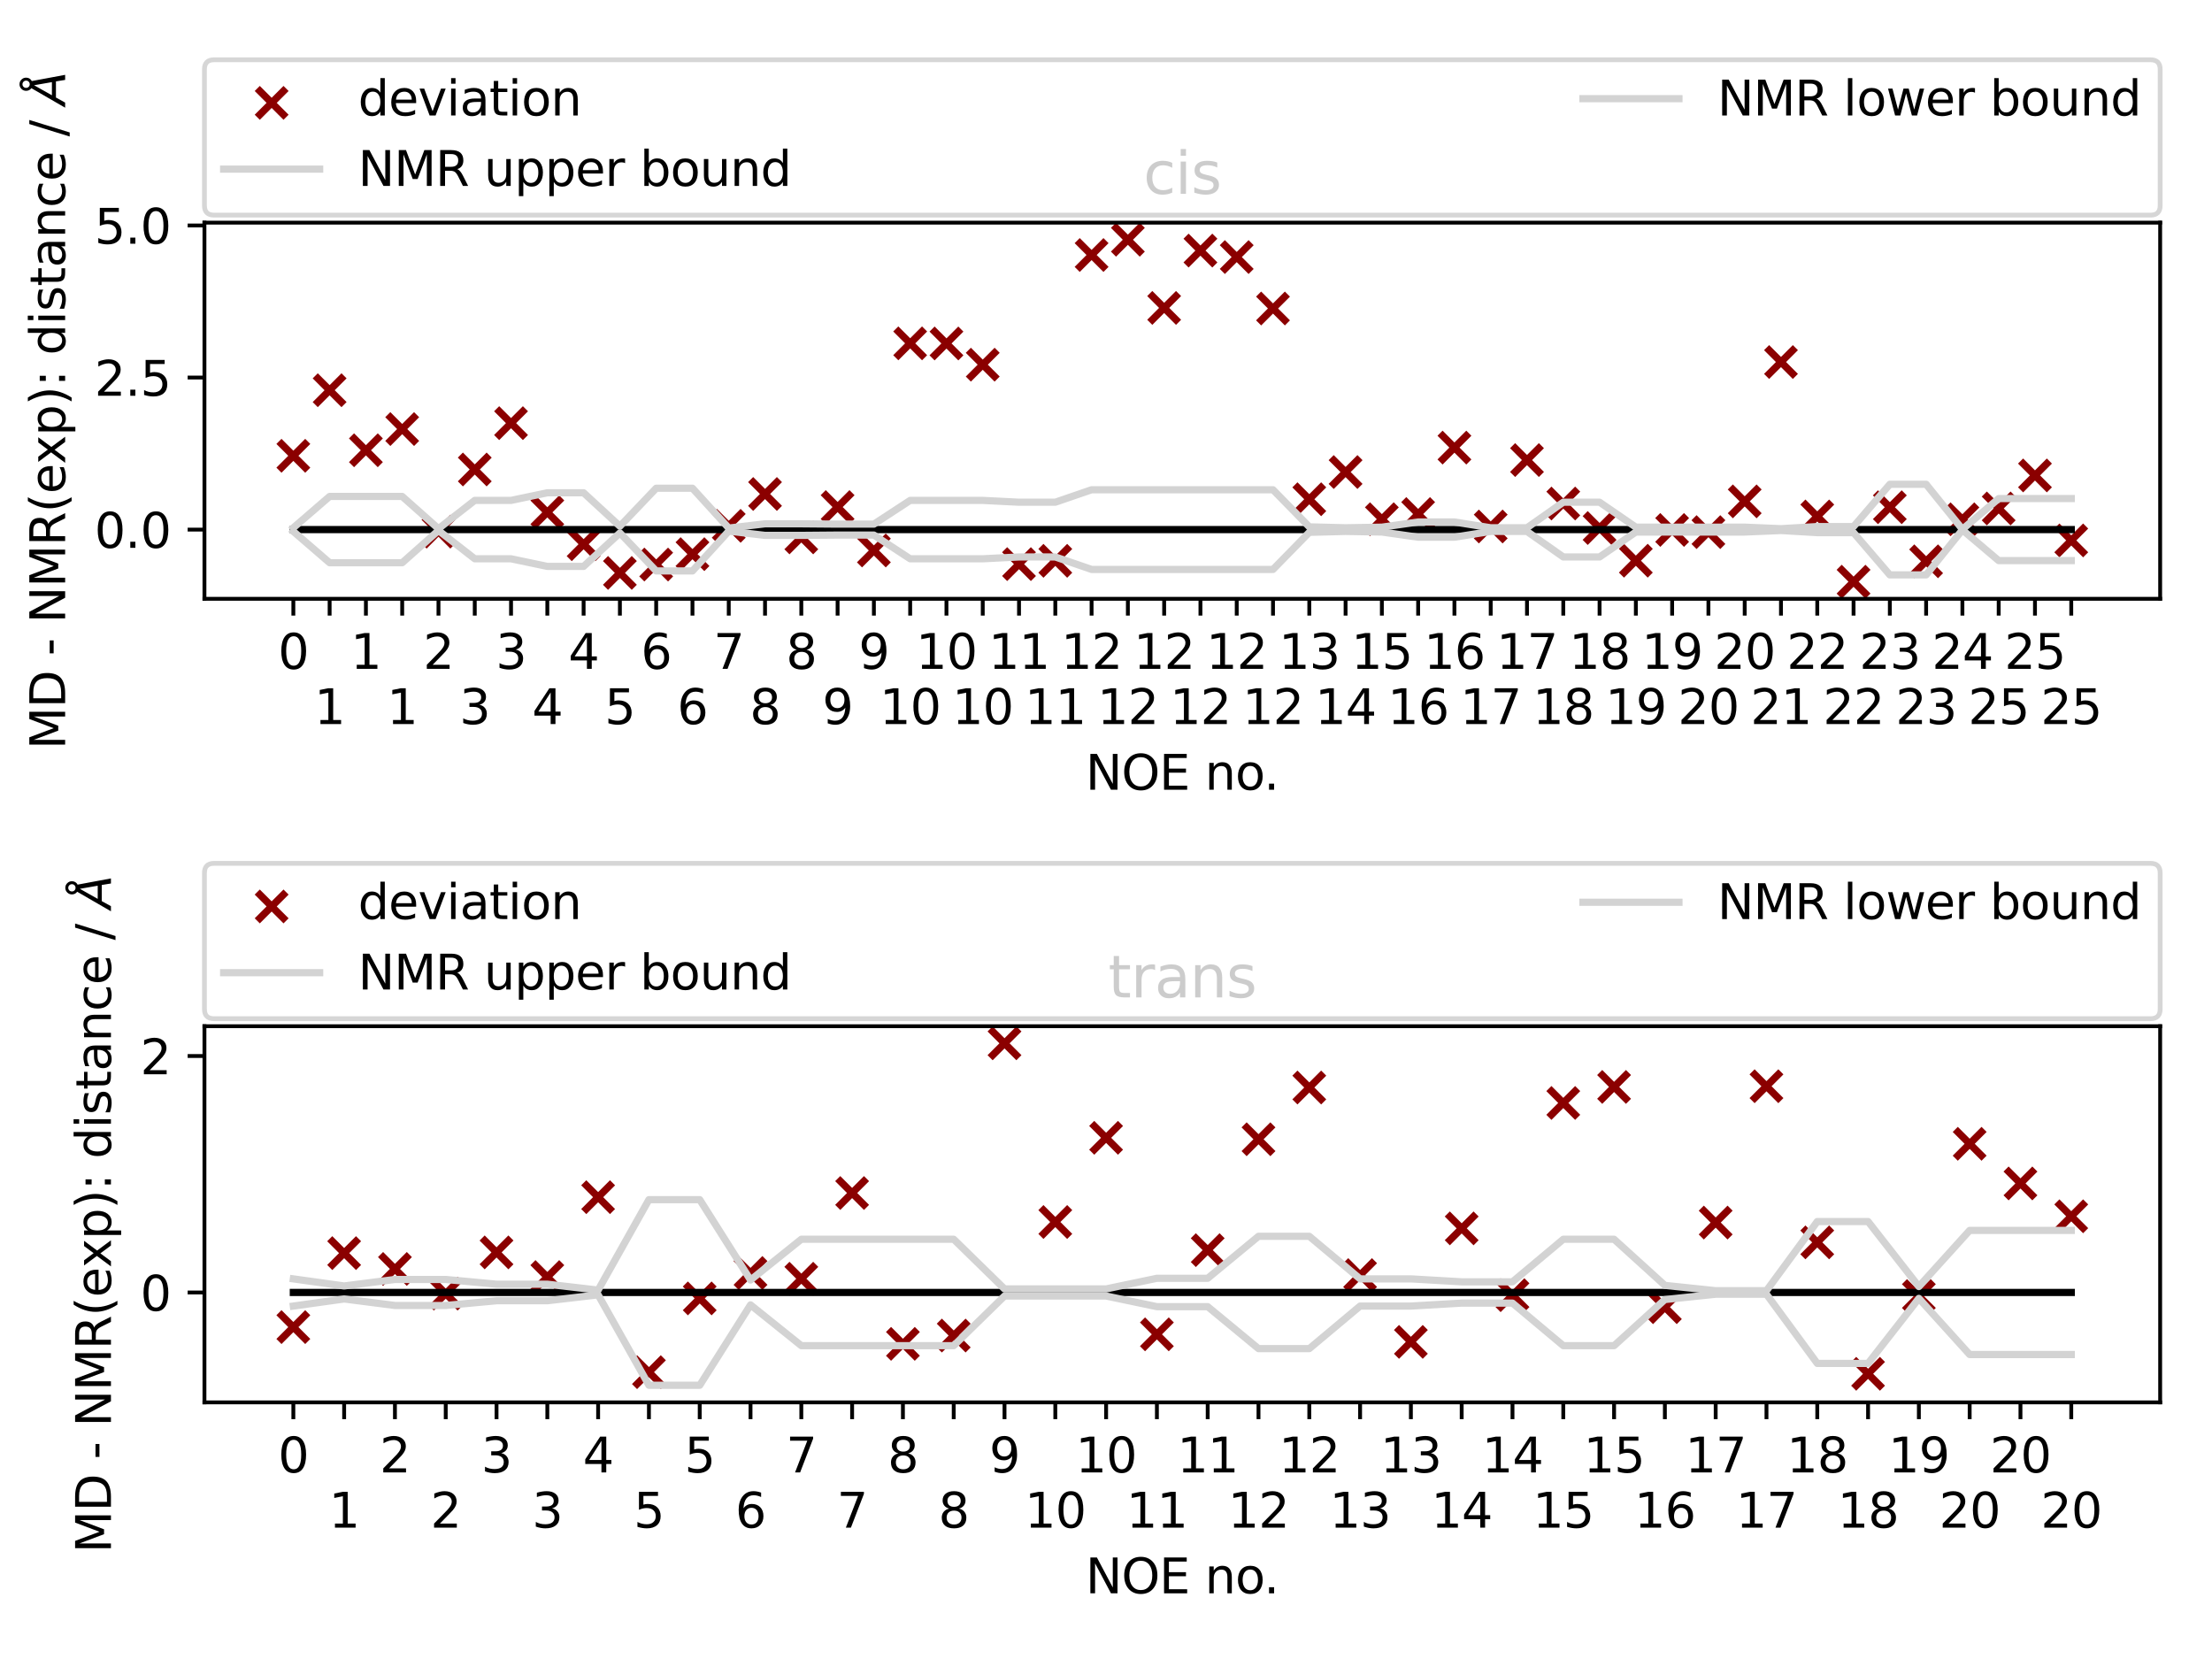 <?xml version="1.0" encoding="utf-8" standalone="no"?>
<!DOCTYPE svg PUBLIC "-//W3C//DTD SVG 1.1//EN"
  "http://www.w3.org/Graphics/SVG/1.1/DTD/svg11.dtd">
<svg xmlns:xlink="http://www.w3.org/1999/xlink" width="460.8pt" height="345.6pt" viewBox="0 0 460.8 345.6" xmlns="http://www.w3.org/2000/svg" version="1.1">
 <defs>
  <style type="text/css">*{stroke-linejoin: round; stroke-linecap: butt}</style>
 </defs>
 <g id="figure_1">
  <g id="patch_1">
   <path d="M 0 345.6 
L 460.8 345.6 
L 460.8 0 
L 0 0 
z
" style="fill: #ffffff"/>
  </g>
  <g id="axes_1">
   <g id="patch_2">
    <path d="M 42.59 124.74 
L 450 124.74 
L 450 46.379 
L 42.59 46.379 
z
" style="fill: #ffffff"/>
   </g>
   <g id="PathCollection_1">
    <defs>
     <path id="m9e4298b91f" d="M -3 3 
L 3 -3 
M -3 -3 
L 3 3 
" style="stroke: #8b0000; stroke-width: 1.5"/>
    </defs>
    <g clip-path="url(#pe308cd0922)">
     <use xlink:href="#m9e4298b91f" x="61.109" y="94.949" style="fill: #8b0000; stroke: #8b0000; stroke-width: 1.5"/>
     <use xlink:href="#m9e4298b91f" x="68.667" y="81.29" style="fill: #8b0000; stroke: #8b0000; stroke-width: 1.5"/>
     <use xlink:href="#m9e4298b91f" x="76.226" y="93.8" style="fill: #8b0000; stroke: #8b0000; stroke-width: 1.5"/>
     <use xlink:href="#m9e4298b91f" x="83.785" y="89.381" style="fill: #8b0000; stroke: #8b0000; stroke-width: 1.5"/>
     <use xlink:href="#m9e4298b91f" x="91.343" y="110.749" style="fill: #8b0000; stroke: #8b0000; stroke-width: 1.5"/>
     <use xlink:href="#m9e4298b91f" x="98.902" y="97.801" style="fill: #8b0000; stroke: #8b0000; stroke-width: 1.5"/>
     <use xlink:href="#m9e4298b91f" x="106.46" y="88.148" style="fill: #8b0000; stroke: #8b0000; stroke-width: 1.5"/>
     <use xlink:href="#m9e4298b91f" x="114.019" y="106.728" style="fill: #8b0000; stroke: #8b0000; stroke-width: 1.5"/>
     <use xlink:href="#m9e4298b91f" x="121.578" y="113.369" style="fill: #8b0000; stroke: #8b0000; stroke-width: 1.5"/>
     <use xlink:href="#m9e4298b91f" x="129.136" y="119.348" style="fill: #8b0000; stroke: #8b0000; stroke-width: 1.5"/>
     <use xlink:href="#m9e4298b91f" x="136.695" y="117.604" style="fill: #8b0000; stroke: #8b0000; stroke-width: 1.5"/>
     <use xlink:href="#m9e4298b91f" x="144.254" y="115.438" style="fill: #8b0000; stroke: #8b0000; stroke-width: 1.5"/>
     <use xlink:href="#m9e4298b91f" x="151.812" y="109.539" style="fill: #8b0000; stroke: #8b0000; stroke-width: 1.5"/>
     <use xlink:href="#m9e4298b91f" x="159.371" y="102.906" style="fill: #8b0000; stroke: #8b0000; stroke-width: 1.5"/>
     <use xlink:href="#m9e4298b91f" x="166.929" y="111.949" style="fill: #8b0000; stroke: #8b0000; stroke-width: 1.5"/>
     <use xlink:href="#m9e4298b91f" x="174.488" y="105.63" style="fill: #8b0000; stroke: #8b0000; stroke-width: 1.5"/>
     <use xlink:href="#m9e4298b91f" x="182.047" y="114.673" style="fill: #8b0000; stroke: #8b0000; stroke-width: 1.5"/>
     <use xlink:href="#m9e4298b91f" x="189.605" y="71.524" style="fill: #8b0000; stroke: #8b0000; stroke-width: 1.5"/>
     <use xlink:href="#m9e4298b91f" x="197.164" y="71.548" style="fill: #8b0000; stroke: #8b0000; stroke-width: 1.5"/>
     <use xlink:href="#m9e4298b91f" x="204.723" y="75.969" style="fill: #8b0000; stroke: #8b0000; stroke-width: 1.5"/>
     <use xlink:href="#m9e4298b91f" x="212.281" y="117.514" style="fill: #8b0000; stroke: #8b0000; stroke-width: 1.5"/>
     <use xlink:href="#m9e4298b91f" x="219.84" y="116.828" style="fill: #8b0000; stroke: #8b0000; stroke-width: 1.5"/>
     <use xlink:href="#m9e4298b91f" x="227.398" y="53.125" style="fill: #8b0000; stroke: #8b0000; stroke-width: 1.5"/>
     <use xlink:href="#m9e4298b91f" x="234.957" y="49.941" style="fill: #8b0000; stroke: #8b0000; stroke-width: 1.5"/>
     <use xlink:href="#m9e4298b91f" x="242.516" y="64.144" style="fill: #8b0000; stroke: #8b0000; stroke-width: 1.5"/>
     <use xlink:href="#m9e4298b91f" x="250.074" y="52.199" style="fill: #8b0000; stroke: #8b0000; stroke-width: 1.5"/>
     <use xlink:href="#m9e4298b91f" x="257.633" y="53.55" style="fill: #8b0000; stroke: #8b0000; stroke-width: 1.5"/>
     <use xlink:href="#m9e4298b91f" x="265.192" y="64.265" style="fill: #8b0000; stroke: #8b0000; stroke-width: 1.5"/>
     <use xlink:href="#m9e4298b91f" x="272.75" y="104" style="fill: #8b0000; stroke: #8b0000; stroke-width: 1.5"/>
     <use xlink:href="#m9e4298b91f" x="280.309" y="98.333" style="fill: #8b0000; stroke: #8b0000; stroke-width: 1.5"/>
     <use xlink:href="#m9e4298b91f" x="287.867" y="108.16" style="fill: #8b0000; stroke: #8b0000; stroke-width: 1.5"/>
     <use xlink:href="#m9e4298b91f" x="295.426" y="107.08" style="fill: #8b0000; stroke: #8b0000; stroke-width: 1.5"/>
     <use xlink:href="#m9e4298b91f" x="302.985" y="93.243" style="fill: #8b0000; stroke: #8b0000; stroke-width: 1.5"/>
     <use xlink:href="#m9e4298b91f" x="310.543" y="109.677" style="fill: #8b0000; stroke: #8b0000; stroke-width: 1.5"/>
     <use xlink:href="#m9e4298b91f" x="318.102" y="95.84" style="fill: #8b0000; stroke: #8b0000; stroke-width: 1.5"/>
     <use xlink:href="#m9e4298b91f" x="325.661" y="104.89" style="fill: #8b0000; stroke: #8b0000; stroke-width: 1.5"/>
     <use xlink:href="#m9e4298b91f" x="333.219" y="109.994" style="fill: #8b0000; stroke: #8b0000; stroke-width: 1.5"/>
     <use xlink:href="#m9e4298b91f" x="340.778" y="116.803" style="fill: #8b0000; stroke: #8b0000; stroke-width: 1.5"/>
     <use xlink:href="#m9e4298b91f" x="348.336" y="110.398" style="fill: #8b0000; stroke: #8b0000; stroke-width: 1.5"/>
     <use xlink:href="#m9e4298b91f" x="355.895" y="110.848" style="fill: #8b0000; stroke: #8b0000; stroke-width: 1.5"/>
     <use xlink:href="#m9e4298b91f" x="363.454" y="104.443" style="fill: #8b0000; stroke: #8b0000; stroke-width: 1.5"/>
     <use xlink:href="#m9e4298b91f" x="371.012" y="75.417" style="fill: #8b0000; stroke: #8b0000; stroke-width: 1.5"/>
     <use xlink:href="#m9e4298b91f" x="378.571" y="107.585" style="fill: #8b0000; stroke: #8b0000; stroke-width: 1.5"/>
     <use xlink:href="#m9e4298b91f" x="386.13" y="121.178" style="fill: #8b0000; stroke: #8b0000; stroke-width: 1.5"/>
     <use xlink:href="#m9e4298b91f" x="393.688" y="105.668" style="fill: #8b0000; stroke: #8b0000; stroke-width: 1.5"/>
     <use xlink:href="#m9e4298b91f" x="401.247" y="116.93" style="fill: #8b0000; stroke: #8b0000; stroke-width: 1.5"/>
     <use xlink:href="#m9e4298b91f" x="408.805" y="108.179" style="fill: #8b0000; stroke: #8b0000; stroke-width: 1.5"/>
     <use xlink:href="#m9e4298b91f" x="416.364" y="105.92" style="fill: #8b0000; stroke: #8b0000; stroke-width: 1.5"/>
     <use xlink:href="#m9e4298b91f" x="423.923" y="99.041" style="fill: #8b0000; stroke: #8b0000; stroke-width: 1.5"/>
     <use xlink:href="#m9e4298b91f" x="431.481" y="112.579" style="fill: #8b0000; stroke: #8b0000; stroke-width: 1.5"/>
    </g>
   </g>
   <g id="matplotlib.axis_1">
    <g id="xtick_1">
     <g id="line2d_1">
      <defs>
       <path id="mfd2ce606e9" d="M 0 0 
L 0 3.5 
" style="stroke: #000000; stroke-width: 0.8"/>
      </defs>
      <g>
       <use xlink:href="#mfd2ce606e9" x="61.109" y="124.74" style="stroke: #000000; stroke-width: 0.8"/>
      </g>
     </g>
     <g id="text_1">
      <!-- 0 -->
      <g transform="translate(57.927 139.338)scale(0.1 -0.1)">
       <defs>
        <path id="DejaVuSans-30" d="M 2034 4250 
Q 1547 4250 1301 3770 
Q 1056 3291 1056 2328 
Q 1056 1369 1301 889 
Q 1547 409 2034 409 
Q 2525 409 2770 889 
Q 3016 1369 3016 2328 
Q 3016 3291 2770 3770 
Q 2525 4250 2034 4250 
z
M 2034 4750 
Q 2819 4750 3233 4129 
Q 3647 3509 3647 2328 
Q 3647 1150 3233 529 
Q 2819 -91 2034 -91 
Q 1250 -91 836 529 
Q 422 1150 422 2328 
Q 422 3509 836 4129 
Q 1250 4750 2034 4750 
z
" transform="scale(0.016)"/>
       </defs>
       <use xlink:href="#DejaVuSans-30"/>
      </g>
     </g>
    </g>
    <g id="xtick_2">
     <g id="line2d_2">
      <g>
       <use xlink:href="#mfd2ce606e9" x="68.667" y="124.74" style="stroke: #000000; stroke-width: 0.8"/>
      </g>
     </g>
     <g id="text_2">
      <!-- 1 -->
      <g transform="translate(65.486 150.838)scale(0.1 -0.1)">
       <defs>
        <path id="DejaVuSans-31" d="M 794 531 
L 1825 531 
L 1825 4091 
L 703 3866 
L 703 4441 
L 1819 4666 
L 2450 4666 
L 2450 531 
L 3481 531 
L 3481 0 
L 794 0 
L 794 531 
z
" transform="scale(0.016)"/>
       </defs>
       <use xlink:href="#DejaVuSans-31"/>
      </g>
     </g>
    </g>
    <g id="xtick_3">
     <g id="line2d_3">
      <g>
       <use xlink:href="#mfd2ce606e9" x="76.226" y="124.74" style="stroke: #000000; stroke-width: 0.8"/>
      </g>
     </g>
     <g id="text_3">
      <!-- 1 -->
      <g transform="translate(73.045 139.338)scale(0.1 -0.1)">
       <use xlink:href="#DejaVuSans-31"/>
      </g>
     </g>
    </g>
    <g id="xtick_4">
     <g id="line2d_4">
      <g>
       <use xlink:href="#mfd2ce606e9" x="83.785" y="124.74" style="stroke: #000000; stroke-width: 0.8"/>
      </g>
     </g>
     <g id="text_4">
      <!-- 1 -->
      <g transform="translate(80.603 150.838)scale(0.1 -0.1)">
       <use xlink:href="#DejaVuSans-31"/>
      </g>
     </g>
    </g>
    <g id="xtick_5">
     <g id="line2d_5">
      <g>
       <use xlink:href="#mfd2ce606e9" x="91.343" y="124.74" style="stroke: #000000; stroke-width: 0.8"/>
      </g>
     </g>
     <g id="text_5">
      <!-- 2 -->
      <g transform="translate(88.162 139.338)scale(0.1 -0.1)">
       <defs>
        <path id="DejaVuSans-32" d="M 1228 531 
L 3431 531 
L 3431 0 
L 469 0 
L 469 531 
Q 828 903 1448 1529 
Q 2069 2156 2228 2338 
Q 2531 2678 2651 2914 
Q 2772 3150 2772 3378 
Q 2772 3750 2511 3984 
Q 2250 4219 1831 4219 
Q 1534 4219 1204 4116 
Q 875 4013 500 3803 
L 500 4441 
Q 881 4594 1212 4672 
Q 1544 4750 1819 4750 
Q 2544 4750 2975 4387 
Q 3406 4025 3406 3419 
Q 3406 3131 3298 2873 
Q 3191 2616 2906 2266 
Q 2828 2175 2409 1742 
Q 1991 1309 1228 531 
z
" transform="scale(0.016)"/>
       </defs>
       <use xlink:href="#DejaVuSans-32"/>
      </g>
     </g>
    </g>
    <g id="xtick_6">
     <g id="line2d_6">
      <g>
       <use xlink:href="#mfd2ce606e9" x="98.902" y="124.74" style="stroke: #000000; stroke-width: 0.8"/>
      </g>
     </g>
     <g id="text_6">
      <!-- 3 -->
      <g transform="translate(95.721 150.838)scale(0.1 -0.1)">
       <defs>
        <path id="DejaVuSans-33" d="M 2597 2516 
Q 3050 2419 3304 2112 
Q 3559 1806 3559 1356 
Q 3559 666 3084 287 
Q 2609 -91 1734 -91 
Q 1441 -91 1130 -33 
Q 819 25 488 141 
L 488 750 
Q 750 597 1062 519 
Q 1375 441 1716 441 
Q 2309 441 2620 675 
Q 2931 909 2931 1356 
Q 2931 1769 2642 2001 
Q 2353 2234 1838 2234 
L 1294 2234 
L 1294 2753 
L 1863 2753 
Q 2328 2753 2575 2939 
Q 2822 3125 2822 3475 
Q 2822 3834 2567 4026 
Q 2313 4219 1838 4219 
Q 1578 4219 1281 4162 
Q 984 4106 628 3988 
L 628 4550 
Q 988 4650 1302 4700 
Q 1616 4750 1894 4750 
Q 2613 4750 3031 4423 
Q 3450 4097 3450 3541 
Q 3450 3153 3228 2886 
Q 3006 2619 2597 2516 
z
" transform="scale(0.016)"/>
       </defs>
       <use xlink:href="#DejaVuSans-33"/>
      </g>
     </g>
    </g>
    <g id="xtick_7">
     <g id="line2d_7">
      <g>
       <use xlink:href="#mfd2ce606e9" x="106.46" y="124.74" style="stroke: #000000; stroke-width: 0.8"/>
      </g>
     </g>
     <g id="text_7">
      <!-- 3 -->
      <g transform="translate(103.279 139.338)scale(0.1 -0.1)">
       <use xlink:href="#DejaVuSans-33"/>
      </g>
     </g>
    </g>
    <g id="xtick_8">
     <g id="line2d_8">
      <g>
       <use xlink:href="#mfd2ce606e9" x="114.019" y="124.74" style="stroke: #000000; stroke-width: 0.8"/>
      </g>
     </g>
     <g id="text_8">
      <!-- 4 -->
      <g transform="translate(110.838 150.838)scale(0.1 -0.1)">
       <defs>
        <path id="DejaVuSans-34" d="M 2419 4116 
L 825 1625 
L 2419 1625 
L 2419 4116 
z
M 2253 4666 
L 3047 4666 
L 3047 1625 
L 3713 1625 
L 3713 1100 
L 3047 1100 
L 3047 0 
L 2419 0 
L 2419 1100 
L 313 1100 
L 313 1709 
L 2253 4666 
z
" transform="scale(0.016)"/>
       </defs>
       <use xlink:href="#DejaVuSans-34"/>
      </g>
     </g>
    </g>
    <g id="xtick_9">
     <g id="line2d_9">
      <g>
       <use xlink:href="#mfd2ce606e9" x="121.578" y="124.74" style="stroke: #000000; stroke-width: 0.8"/>
      </g>
     </g>
     <g id="text_9">
      <!-- 4 -->
      <g transform="translate(118.396 139.338)scale(0.1 -0.1)">
       <use xlink:href="#DejaVuSans-34"/>
      </g>
     </g>
    </g>
    <g id="xtick_10">
     <g id="line2d_10">
      <g>
       <use xlink:href="#mfd2ce606e9" x="129.136" y="124.74" style="stroke: #000000; stroke-width: 0.8"/>
      </g>
     </g>
     <g id="text_10">
      <!-- 5 -->
      <g transform="translate(125.955 150.838)scale(0.1 -0.1)">
       <defs>
        <path id="DejaVuSans-35" d="M 691 4666 
L 3169 4666 
L 3169 4134 
L 1269 4134 
L 1269 2991 
Q 1406 3038 1543 3061 
Q 1681 3084 1819 3084 
Q 2600 3084 3056 2656 
Q 3513 2228 3513 1497 
Q 3513 744 3044 326 
Q 2575 -91 1722 -91 
Q 1428 -91 1123 -41 
Q 819 9 494 109 
L 494 744 
Q 775 591 1075 516 
Q 1375 441 1709 441 
Q 2250 441 2565 725 
Q 2881 1009 2881 1497 
Q 2881 1984 2565 2268 
Q 2250 2553 1709 2553 
Q 1456 2553 1204 2497 
Q 953 2441 691 2322 
L 691 4666 
z
" transform="scale(0.016)"/>
       </defs>
       <use xlink:href="#DejaVuSans-35"/>
      </g>
     </g>
    </g>
    <g id="xtick_11">
     <g id="line2d_11">
      <g>
       <use xlink:href="#mfd2ce606e9" x="136.695" y="124.74" style="stroke: #000000; stroke-width: 0.8"/>
      </g>
     </g>
     <g id="text_11">
      <!-- 6 -->
      <g transform="translate(133.514 139.338)scale(0.1 -0.1)">
       <defs>
        <path id="DejaVuSans-36" d="M 2113 2584 
Q 1688 2584 1439 2293 
Q 1191 2003 1191 1497 
Q 1191 994 1439 701 
Q 1688 409 2113 409 
Q 2538 409 2786 701 
Q 3034 994 3034 1497 
Q 3034 2003 2786 2293 
Q 2538 2584 2113 2584 
z
M 3366 4563 
L 3366 3988 
Q 3128 4100 2886 4159 
Q 2644 4219 2406 4219 
Q 1781 4219 1451 3797 
Q 1122 3375 1075 2522 
Q 1259 2794 1537 2939 
Q 1816 3084 2150 3084 
Q 2853 3084 3261 2657 
Q 3669 2231 3669 1497 
Q 3669 778 3244 343 
Q 2819 -91 2113 -91 
Q 1303 -91 875 529 
Q 447 1150 447 2328 
Q 447 3434 972 4092 
Q 1497 4750 2381 4750 
Q 2619 4750 2861 4703 
Q 3103 4656 3366 4563 
z
" transform="scale(0.016)"/>
       </defs>
       <use xlink:href="#DejaVuSans-36"/>
      </g>
     </g>
    </g>
    <g id="xtick_12">
     <g id="line2d_12">
      <g>
       <use xlink:href="#mfd2ce606e9" x="144.254" y="124.74" style="stroke: #000000; stroke-width: 0.8"/>
      </g>
     </g>
     <g id="text_12">
      <!-- 6 -->
      <g transform="translate(141.072 150.838)scale(0.1 -0.1)">
       <use xlink:href="#DejaVuSans-36"/>
      </g>
     </g>
    </g>
    <g id="xtick_13">
     <g id="line2d_13">
      <g>
       <use xlink:href="#mfd2ce606e9" x="151.812" y="124.74" style="stroke: #000000; stroke-width: 0.8"/>
      </g>
     </g>
     <g id="text_13">
      <!-- 7 -->
      <g transform="translate(148.631 139.338)scale(0.1 -0.1)">
       <defs>
        <path id="DejaVuSans-37" d="M 525 4666 
L 3525 4666 
L 3525 4397 
L 1831 0 
L 1172 0 
L 2766 4134 
L 525 4134 
L 525 4666 
z
" transform="scale(0.016)"/>
       </defs>
       <use xlink:href="#DejaVuSans-37"/>
      </g>
     </g>
    </g>
    <g id="xtick_14">
     <g id="line2d_14">
      <g>
       <use xlink:href="#mfd2ce606e9" x="159.371" y="124.74" style="stroke: #000000; stroke-width: 0.8"/>
      </g>
     </g>
     <g id="text_14">
      <!-- 8 -->
      <g transform="translate(156.19 150.838)scale(0.1 -0.1)">
       <defs>
        <path id="DejaVuSans-38" d="M 2034 2216 
Q 1584 2216 1326 1975 
Q 1069 1734 1069 1313 
Q 1069 891 1326 650 
Q 1584 409 2034 409 
Q 2484 409 2743 651 
Q 3003 894 3003 1313 
Q 3003 1734 2745 1975 
Q 2488 2216 2034 2216 
z
M 1403 2484 
Q 997 2584 770 2862 
Q 544 3141 544 3541 
Q 544 4100 942 4425 
Q 1341 4750 2034 4750 
Q 2731 4750 3128 4425 
Q 3525 4100 3525 3541 
Q 3525 3141 3298 2862 
Q 3072 2584 2669 2484 
Q 3125 2378 3379 2068 
Q 3634 1759 3634 1313 
Q 3634 634 3220 271 
Q 2806 -91 2034 -91 
Q 1263 -91 848 271 
Q 434 634 434 1313 
Q 434 1759 690 2068 
Q 947 2378 1403 2484 
z
M 1172 3481 
Q 1172 3119 1398 2916 
Q 1625 2713 2034 2713 
Q 2441 2713 2670 2916 
Q 2900 3119 2900 3481 
Q 2900 3844 2670 4047 
Q 2441 4250 2034 4250 
Q 1625 4250 1398 4047 
Q 1172 3844 1172 3481 
z
" transform="scale(0.016)"/>
       </defs>
       <use xlink:href="#DejaVuSans-38"/>
      </g>
     </g>
    </g>
    <g id="xtick_15">
     <g id="line2d_15">
      <g>
       <use xlink:href="#mfd2ce606e9" x="166.929" y="124.74" style="stroke: #000000; stroke-width: 0.8"/>
      </g>
     </g>
     <g id="text_15">
      <!-- 8 -->
      <g transform="translate(163.748 139.338)scale(0.1 -0.1)">
       <use xlink:href="#DejaVuSans-38"/>
      </g>
     </g>
    </g>
    <g id="xtick_16">
     <g id="line2d_16">
      <g>
       <use xlink:href="#mfd2ce606e9" x="174.488" y="124.74" style="stroke: #000000; stroke-width: 0.8"/>
      </g>
     </g>
     <g id="text_16">
      <!-- 9 -->
      <g transform="translate(171.307 150.838)scale(0.1 -0.1)">
       <defs>
        <path id="DejaVuSans-39" d="M 703 97 
L 703 672 
Q 941 559 1184 500 
Q 1428 441 1663 441 
Q 2288 441 2617 861 
Q 2947 1281 2994 2138 
Q 2813 1869 2534 1725 
Q 2256 1581 1919 1581 
Q 1219 1581 811 2004 
Q 403 2428 403 3163 
Q 403 3881 828 4315 
Q 1253 4750 1959 4750 
Q 2769 4750 3195 4129 
Q 3622 3509 3622 2328 
Q 3622 1225 3098 567 
Q 2575 -91 1691 -91 
Q 1453 -91 1209 -44 
Q 966 3 703 97 
z
M 1959 2075 
Q 2384 2075 2632 2365 
Q 2881 2656 2881 3163 
Q 2881 3666 2632 3958 
Q 2384 4250 1959 4250 
Q 1534 4250 1286 3958 
Q 1038 3666 1038 3163 
Q 1038 2656 1286 2365 
Q 1534 2075 1959 2075 
z
" transform="scale(0.016)"/>
       </defs>
       <use xlink:href="#DejaVuSans-39"/>
      </g>
     </g>
    </g>
    <g id="xtick_17">
     <g id="line2d_17">
      <g>
       <use xlink:href="#mfd2ce606e9" x="182.047" y="124.74" style="stroke: #000000; stroke-width: 0.8"/>
      </g>
     </g>
     <g id="text_17">
      <!-- 9 -->
      <g transform="translate(178.865 139.338)scale(0.1 -0.1)">
       <use xlink:href="#DejaVuSans-39"/>
      </g>
     </g>
    </g>
    <g id="xtick_18">
     <g id="line2d_18">
      <g>
       <use xlink:href="#mfd2ce606e9" x="189.605" y="124.74" style="stroke: #000000; stroke-width: 0.8"/>
      </g>
     </g>
     <g id="text_18">
      <!-- 10 -->
      <g transform="translate(183.243 150.838)scale(0.1 -0.1)">
       <use xlink:href="#DejaVuSans-31"/>
       <use xlink:href="#DejaVuSans-30" x="63.623"/>
      </g>
     </g>
    </g>
    <g id="xtick_19">
     <g id="line2d_19">
      <g>
       <use xlink:href="#mfd2ce606e9" x="197.164" y="124.74" style="stroke: #000000; stroke-width: 0.8"/>
      </g>
     </g>
     <g id="text_19">
      <!-- 10 -->
      <g transform="translate(190.801 139.338)scale(0.1 -0.1)">
       <use xlink:href="#DejaVuSans-31"/>
       <use xlink:href="#DejaVuSans-30" x="63.623"/>
      </g>
     </g>
    </g>
    <g id="xtick_20">
     <g id="line2d_20">
      <g>
       <use xlink:href="#mfd2ce606e9" x="204.723" y="124.74" style="stroke: #000000; stroke-width: 0.8"/>
      </g>
     </g>
     <g id="text_20">
      <!-- 10 -->
      <g transform="translate(198.36 150.838)scale(0.1 -0.1)">
       <use xlink:href="#DejaVuSans-31"/>
       <use xlink:href="#DejaVuSans-30" x="63.623"/>
      </g>
     </g>
    </g>
    <g id="xtick_21">
     <g id="line2d_21">
      <g>
       <use xlink:href="#mfd2ce606e9" x="212.281" y="124.74" style="stroke: #000000; stroke-width: 0.8"/>
      </g>
     </g>
     <g id="text_21">
      <!-- 11 -->
      <g transform="translate(205.919 139.338)scale(0.1 -0.1)">
       <use xlink:href="#DejaVuSans-31"/>
       <use xlink:href="#DejaVuSans-31" x="63.623"/>
      </g>
     </g>
    </g>
    <g id="xtick_22">
     <g id="line2d_22">
      <g>
       <use xlink:href="#mfd2ce606e9" x="219.84" y="124.74" style="stroke: #000000; stroke-width: 0.8"/>
      </g>
     </g>
     <g id="text_22">
      <!-- 11 -->
      <g transform="translate(213.477 150.838)scale(0.1 -0.1)">
       <use xlink:href="#DejaVuSans-31"/>
       <use xlink:href="#DejaVuSans-31" x="63.623"/>
      </g>
     </g>
    </g>
    <g id="xtick_23">
     <g id="line2d_23">
      <g>
       <use xlink:href="#mfd2ce606e9" x="227.398" y="124.74" style="stroke: #000000; stroke-width: 0.8"/>
      </g>
     </g>
     <g id="text_23">
      <!-- 12 -->
      <g transform="translate(221.036 139.338)scale(0.1 -0.1)">
       <use xlink:href="#DejaVuSans-31"/>
       <use xlink:href="#DejaVuSans-32" x="63.623"/>
      </g>
     </g>
    </g>
    <g id="xtick_24">
     <g id="line2d_24">
      <g>
       <use xlink:href="#mfd2ce606e9" x="234.957" y="124.74" style="stroke: #000000; stroke-width: 0.8"/>
      </g>
     </g>
     <g id="text_24">
      <!-- 12 -->
      <g transform="translate(228.595 150.838)scale(0.1 -0.1)">
       <use xlink:href="#DejaVuSans-31"/>
       <use xlink:href="#DejaVuSans-32" x="63.623"/>
      </g>
     </g>
    </g>
    <g id="xtick_25">
     <g id="line2d_25">
      <g>
       <use xlink:href="#mfd2ce606e9" x="242.516" y="124.74" style="stroke: #000000; stroke-width: 0.8"/>
      </g>
     </g>
     <g id="text_25">
      <!-- 12 -->
      <g transform="translate(236.153 139.338)scale(0.1 -0.1)">
       <use xlink:href="#DejaVuSans-31"/>
       <use xlink:href="#DejaVuSans-32" x="63.623"/>
      </g>
     </g>
    </g>
    <g id="xtick_26">
     <g id="line2d_26">
      <g>
       <use xlink:href="#mfd2ce606e9" x="250.074" y="124.74" style="stroke: #000000; stroke-width: 0.8"/>
      </g>
     </g>
     <g id="text_26">
      <!-- 12 -->
      <g transform="translate(243.712 150.838)scale(0.1 -0.1)">
       <use xlink:href="#DejaVuSans-31"/>
       <use xlink:href="#DejaVuSans-32" x="63.623"/>
      </g>
     </g>
    </g>
    <g id="xtick_27">
     <g id="line2d_27">
      <g>
       <use xlink:href="#mfd2ce606e9" x="257.633" y="124.74" style="stroke: #000000; stroke-width: 0.8"/>
      </g>
     </g>
     <g id="text_27">
      <!-- 12 -->
      <g transform="translate(251.27 139.338)scale(0.1 -0.1)">
       <use xlink:href="#DejaVuSans-31"/>
       <use xlink:href="#DejaVuSans-32" x="63.623"/>
      </g>
     </g>
    </g>
    <g id="xtick_28">
     <g id="line2d_28">
      <g>
       <use xlink:href="#mfd2ce606e9" x="265.192" y="124.74" style="stroke: #000000; stroke-width: 0.8"/>
      </g>
     </g>
     <g id="text_28">
      <!-- 12 -->
      <g transform="translate(258.829 150.838)scale(0.1 -0.1)">
       <use xlink:href="#DejaVuSans-31"/>
       <use xlink:href="#DejaVuSans-32" x="63.623"/>
      </g>
     </g>
    </g>
    <g id="xtick_29">
     <g id="line2d_29">
      <g>
       <use xlink:href="#mfd2ce606e9" x="272.75" y="124.74" style="stroke: #000000; stroke-width: 0.8"/>
      </g>
     </g>
     <g id="text_29">
      <!-- 13 -->
      <g transform="translate(266.388 139.338)scale(0.1 -0.1)">
       <use xlink:href="#DejaVuSans-31"/>
       <use xlink:href="#DejaVuSans-33" x="63.623"/>
      </g>
     </g>
    </g>
    <g id="xtick_30">
     <g id="line2d_30">
      <g>
       <use xlink:href="#mfd2ce606e9" x="280.309" y="124.74" style="stroke: #000000; stroke-width: 0.8"/>
      </g>
     </g>
     <g id="text_30">
      <!-- 14 -->
      <g transform="translate(273.946 150.838)scale(0.1 -0.1)">
       <use xlink:href="#DejaVuSans-31"/>
       <use xlink:href="#DejaVuSans-34" x="63.623"/>
      </g>
     </g>
    </g>
    <g id="xtick_31">
     <g id="line2d_31">
      <g>
       <use xlink:href="#mfd2ce606e9" x="287.867" y="124.74" style="stroke: #000000; stroke-width: 0.8"/>
      </g>
     </g>
     <g id="text_31">
      <!-- 15 -->
      <g transform="translate(281.505 139.338)scale(0.1 -0.1)">
       <use xlink:href="#DejaVuSans-31"/>
       <use xlink:href="#DejaVuSans-35" x="63.623"/>
      </g>
     </g>
    </g>
    <g id="xtick_32">
     <g id="line2d_32">
      <g>
       <use xlink:href="#mfd2ce606e9" x="295.426" y="124.74" style="stroke: #000000; stroke-width: 0.8"/>
      </g>
     </g>
     <g id="text_32">
      <!-- 16 -->
      <g transform="translate(289.064 150.838)scale(0.1 -0.1)">
       <use xlink:href="#DejaVuSans-31"/>
       <use xlink:href="#DejaVuSans-36" x="63.623"/>
      </g>
     </g>
    </g>
    <g id="xtick_33">
     <g id="line2d_33">
      <g>
       <use xlink:href="#mfd2ce606e9" x="302.985" y="124.74" style="stroke: #000000; stroke-width: 0.8"/>
      </g>
     </g>
     <g id="text_33">
      <!-- 16 -->
      <g transform="translate(296.622 139.338)scale(0.1 -0.1)">
       <use xlink:href="#DejaVuSans-31"/>
       <use xlink:href="#DejaVuSans-36" x="63.623"/>
      </g>
     </g>
    </g>
    <g id="xtick_34">
     <g id="line2d_34">
      <g>
       <use xlink:href="#mfd2ce606e9" x="310.543" y="124.74" style="stroke: #000000; stroke-width: 0.8"/>
      </g>
     </g>
     <g id="text_34">
      <!-- 17 -->
      <g transform="translate(304.181 150.838)scale(0.1 -0.1)">
       <use xlink:href="#DejaVuSans-31"/>
       <use xlink:href="#DejaVuSans-37" x="63.623"/>
      </g>
     </g>
    </g>
    <g id="xtick_35">
     <g id="line2d_35">
      <g>
       <use xlink:href="#mfd2ce606e9" x="318.102" y="124.74" style="stroke: #000000; stroke-width: 0.8"/>
      </g>
     </g>
     <g id="text_35">
      <!-- 17 -->
      <g transform="translate(311.739 139.338)scale(0.1 -0.1)">
       <use xlink:href="#DejaVuSans-31"/>
       <use xlink:href="#DejaVuSans-37" x="63.623"/>
      </g>
     </g>
    </g>
    <g id="xtick_36">
     <g id="line2d_36">
      <g>
       <use xlink:href="#mfd2ce606e9" x="325.661" y="124.74" style="stroke: #000000; stroke-width: 0.8"/>
      </g>
     </g>
     <g id="text_36">
      <!-- 18 -->
      <g transform="translate(319.298 150.838)scale(0.1 -0.1)">
       <use xlink:href="#DejaVuSans-31"/>
       <use xlink:href="#DejaVuSans-38" x="63.623"/>
      </g>
     </g>
    </g>
    <g id="xtick_37">
     <g id="line2d_37">
      <g>
       <use xlink:href="#mfd2ce606e9" x="333.219" y="124.74" style="stroke: #000000; stroke-width: 0.8"/>
      </g>
     </g>
     <g id="text_37">
      <!-- 18 -->
      <g transform="translate(326.857 139.338)scale(0.1 -0.1)">
       <use xlink:href="#DejaVuSans-31"/>
       <use xlink:href="#DejaVuSans-38" x="63.623"/>
      </g>
     </g>
    </g>
    <g id="xtick_38">
     <g id="line2d_38">
      <g>
       <use xlink:href="#mfd2ce606e9" x="340.778" y="124.74" style="stroke: #000000; stroke-width: 0.8"/>
      </g>
     </g>
     <g id="text_38">
      <!-- 19 -->
      <g transform="translate(334.415 150.838)scale(0.1 -0.1)">
       <use xlink:href="#DejaVuSans-31"/>
       <use xlink:href="#DejaVuSans-39" x="63.623"/>
      </g>
     </g>
    </g>
    <g id="xtick_39">
     <g id="line2d_39">
      <g>
       <use xlink:href="#mfd2ce606e9" x="348.336" y="124.74" style="stroke: #000000; stroke-width: 0.8"/>
      </g>
     </g>
     <g id="text_39">
      <!-- 19 -->
      <g transform="translate(341.974 139.338)scale(0.1 -0.1)">
       <use xlink:href="#DejaVuSans-31"/>
       <use xlink:href="#DejaVuSans-39" x="63.623"/>
      </g>
     </g>
    </g>
    <g id="xtick_40">
     <g id="line2d_40">
      <g>
       <use xlink:href="#mfd2ce606e9" x="355.895" y="124.74" style="stroke: #000000; stroke-width: 0.8"/>
      </g>
     </g>
     <g id="text_40">
      <!-- 20 -->
      <g transform="translate(349.533 150.838)scale(0.1 -0.1)">
       <use xlink:href="#DejaVuSans-32"/>
       <use xlink:href="#DejaVuSans-30" x="63.623"/>
      </g>
     </g>
    </g>
    <g id="xtick_41">
     <g id="line2d_41">
      <g>
       <use xlink:href="#mfd2ce606e9" x="363.454" y="124.74" style="stroke: #000000; stroke-width: 0.8"/>
      </g>
     </g>
     <g id="text_41">
      <!-- 20 -->
      <g transform="translate(357.091 139.338)scale(0.1 -0.1)">
       <use xlink:href="#DejaVuSans-32"/>
       <use xlink:href="#DejaVuSans-30" x="63.623"/>
      </g>
     </g>
    </g>
    <g id="xtick_42">
     <g id="line2d_42">
      <g>
       <use xlink:href="#mfd2ce606e9" x="371.012" y="124.74" style="stroke: #000000; stroke-width: 0.8"/>
      </g>
     </g>
     <g id="text_42">
      <!-- 21 -->
      <g transform="translate(364.65 150.838)scale(0.1 -0.1)">
       <use xlink:href="#DejaVuSans-32"/>
       <use xlink:href="#DejaVuSans-31" x="63.623"/>
      </g>
     </g>
    </g>
    <g id="xtick_43">
     <g id="line2d_43">
      <g>
       <use xlink:href="#mfd2ce606e9" x="378.571" y="124.74" style="stroke: #000000; stroke-width: 0.8"/>
      </g>
     </g>
     <g id="text_43">
      <!-- 22 -->
      <g transform="translate(372.208 139.338)scale(0.1 -0.1)">
       <use xlink:href="#DejaVuSans-32"/>
       <use xlink:href="#DejaVuSans-32" x="63.623"/>
      </g>
     </g>
    </g>
    <g id="xtick_44">
     <g id="line2d_44">
      <g>
       <use xlink:href="#mfd2ce606e9" x="386.13" y="124.74" style="stroke: #000000; stroke-width: 0.8"/>
      </g>
     </g>
     <g id="text_44">
      <!-- 22 -->
      <g transform="translate(379.767 150.838)scale(0.1 -0.1)">
       <use xlink:href="#DejaVuSans-32"/>
       <use xlink:href="#DejaVuSans-32" x="63.623"/>
      </g>
     </g>
    </g>
    <g id="xtick_45">
     <g id="line2d_45">
      <g>
       <use xlink:href="#mfd2ce606e9" x="393.688" y="124.74" style="stroke: #000000; stroke-width: 0.8"/>
      </g>
     </g>
     <g id="text_45">
      <!-- 23 -->
      <g transform="translate(387.326 139.338)scale(0.1 -0.1)">
       <use xlink:href="#DejaVuSans-32"/>
       <use xlink:href="#DejaVuSans-33" x="63.623"/>
      </g>
     </g>
    </g>
    <g id="xtick_46">
     <g id="line2d_46">
      <g>
       <use xlink:href="#mfd2ce606e9" x="401.247" y="124.74" style="stroke: #000000; stroke-width: 0.8"/>
      </g>
     </g>
     <g id="text_46">
      <!-- 23 -->
      <g transform="translate(394.884 150.838)scale(0.1 -0.1)">
       <use xlink:href="#DejaVuSans-32"/>
       <use xlink:href="#DejaVuSans-33" x="63.623"/>
      </g>
     </g>
    </g>
    <g id="xtick_47">
     <g id="line2d_47">
      <g>
       <use xlink:href="#mfd2ce606e9" x="408.805" y="124.74" style="stroke: #000000; stroke-width: 0.8"/>
      </g>
     </g>
     <g id="text_47">
      <!-- 24 -->
      <g transform="translate(402.443 139.338)scale(0.1 -0.1)">
       <use xlink:href="#DejaVuSans-32"/>
       <use xlink:href="#DejaVuSans-34" x="63.623"/>
      </g>
     </g>
    </g>
    <g id="xtick_48">
     <g id="line2d_48">
      <g>
       <use xlink:href="#mfd2ce606e9" x="416.364" y="124.74" style="stroke: #000000; stroke-width: 0.8"/>
      </g>
     </g>
     <g id="text_48">
      <!-- 25 -->
      <g transform="translate(410.002 150.838)scale(0.1 -0.1)">
       <use xlink:href="#DejaVuSans-32"/>
       <use xlink:href="#DejaVuSans-35" x="63.623"/>
      </g>
     </g>
    </g>
    <g id="xtick_49">
     <g id="line2d_49">
      <g>
       <use xlink:href="#mfd2ce606e9" x="423.923" y="124.74" style="stroke: #000000; stroke-width: 0.8"/>
      </g>
     </g>
     <g id="text_49">
      <!-- 25 -->
      <g transform="translate(417.56 139.338)scale(0.1 -0.1)">
       <use xlink:href="#DejaVuSans-32"/>
       <use xlink:href="#DejaVuSans-35" x="63.623"/>
      </g>
     </g>
    </g>
    <g id="xtick_50">
     <g id="line2d_50">
      <g>
       <use xlink:href="#mfd2ce606e9" x="431.481" y="124.74" style="stroke: #000000; stroke-width: 0.8"/>
      </g>
     </g>
     <g id="text_50">
      <!-- 25 -->
      <g transform="translate(425.119 150.838)scale(0.1 -0.1)">
       <use xlink:href="#DejaVuSans-32"/>
       <use xlink:href="#DejaVuSans-35" x="63.623"/>
      </g>
     </g>
    </g>
    <g id="text_51">
     <!-- NOE no. -->
     <g transform="translate(226.14 164.517)scale(0.1 -0.1)">
      <defs>
       <path id="DejaVuSans-4e" d="M 628 4666 
L 1478 4666 
L 3547 763 
L 3547 4666 
L 4159 4666 
L 4159 0 
L 3309 0 
L 1241 3903 
L 1241 0 
L 628 0 
L 628 4666 
z
" transform="scale(0.016)"/>
       <path id="DejaVuSans-4f" d="M 2522 4238 
Q 1834 4238 1429 3725 
Q 1025 3213 1025 2328 
Q 1025 1447 1429 934 
Q 1834 422 2522 422 
Q 3209 422 3611 934 
Q 4013 1447 4013 2328 
Q 4013 3213 3611 3725 
Q 3209 4238 2522 4238 
z
M 2522 4750 
Q 3503 4750 4090 4092 
Q 4678 3434 4678 2328 
Q 4678 1225 4090 567 
Q 3503 -91 2522 -91 
Q 1538 -91 948 565 
Q 359 1222 359 2328 
Q 359 3434 948 4092 
Q 1538 4750 2522 4750 
z
" transform="scale(0.016)"/>
       <path id="DejaVuSans-45" d="M 628 4666 
L 3578 4666 
L 3578 4134 
L 1259 4134 
L 1259 2753 
L 3481 2753 
L 3481 2222 
L 1259 2222 
L 1259 531 
L 3634 531 
L 3634 0 
L 628 0 
L 628 4666 
z
" transform="scale(0.016)"/>
       <path id="DejaVuSans-20" transform="scale(0.016)"/>
       <path id="DejaVuSans-6e" d="M 3513 2113 
L 3513 0 
L 2938 0 
L 2938 2094 
Q 2938 2591 2744 2837 
Q 2550 3084 2163 3084 
Q 1697 3084 1428 2787 
Q 1159 2491 1159 1978 
L 1159 0 
L 581 0 
L 581 3500 
L 1159 3500 
L 1159 2956 
Q 1366 3272 1645 3428 
Q 1925 3584 2291 3584 
Q 2894 3584 3203 3211 
Q 3513 2838 3513 2113 
z
" transform="scale(0.016)"/>
       <path id="DejaVuSans-6f" d="M 1959 3097 
Q 1497 3097 1228 2736 
Q 959 2375 959 1747 
Q 959 1119 1226 758 
Q 1494 397 1959 397 
Q 2419 397 2687 759 
Q 2956 1122 2956 1747 
Q 2956 2369 2687 2733 
Q 2419 3097 1959 3097 
z
M 1959 3584 
Q 2709 3584 3137 3096 
Q 3566 2609 3566 1747 
Q 3566 888 3137 398 
Q 2709 -91 1959 -91 
Q 1206 -91 779 398 
Q 353 888 353 1747 
Q 353 2609 779 3096 
Q 1206 3584 1959 3584 
z
" transform="scale(0.016)"/>
       <path id="DejaVuSans-2e" d="M 684 794 
L 1344 794 
L 1344 0 
L 684 0 
L 684 794 
z
" transform="scale(0.016)"/>
      </defs>
      <use xlink:href="#DejaVuSans-4e"/>
      <use xlink:href="#DejaVuSans-4f" x="74.805"/>
      <use xlink:href="#DejaVuSans-45" x="153.516"/>
      <use xlink:href="#DejaVuSans-20" x="216.699"/>
      <use xlink:href="#DejaVuSans-6e" x="248.486"/>
      <use xlink:href="#DejaVuSans-6f" x="311.865"/>
      <use xlink:href="#DejaVuSans-2e" x="371.297"/>
     </g>
    </g>
   </g>
   <g id="matplotlib.axis_2">
    <g id="ytick_1">
     <g id="line2d_51">
      <defs>
       <path id="mdc4780eeea" d="M 0 0 
L -3.5 0 
" style="stroke: #000000; stroke-width: 0.8"/>
      </defs>
      <g>
       <use xlink:href="#mdc4780eeea" x="42.59" y="110.324" style="stroke: #000000; stroke-width: 0.8"/>
      </g>
     </g>
     <g id="text_52">
      <!-- 0.0 -->
      <g transform="translate(19.687 114.123)scale(0.1 -0.1)">
       <use xlink:href="#DejaVuSans-30"/>
       <use xlink:href="#DejaVuSans-2e" x="63.623"/>
       <use xlink:href="#DejaVuSans-30" x="95.41"/>
      </g>
     </g>
    </g>
    <g id="ytick_2">
     <g id="line2d_52">
      <g>
       <use xlink:href="#mdc4780eeea" x="42.59" y="78.647" style="stroke: #000000; stroke-width: 0.8"/>
      </g>
     </g>
     <g id="text_53">
      <!-- 2.5 -->
      <g transform="translate(19.687 82.446)scale(0.1 -0.1)">
       <use xlink:href="#DejaVuSans-32"/>
       <use xlink:href="#DejaVuSans-2e" x="63.623"/>
       <use xlink:href="#DejaVuSans-35" x="95.41"/>
      </g>
     </g>
    </g>
    <g id="ytick_3">
     <g id="line2d_53">
      <g>
       <use xlink:href="#mdc4780eeea" x="42.59" y="46.97" style="stroke: #000000; stroke-width: 0.8"/>
      </g>
     </g>
     <g id="text_54">
      <!-- 5.0 -->
      <g transform="translate(19.687 50.769)scale(0.1 -0.1)">
       <use xlink:href="#DejaVuSans-35"/>
       <use xlink:href="#DejaVuSans-2e" x="63.623"/>
       <use xlink:href="#DejaVuSans-30" x="95.41"/>
      </g>
     </g>
    </g>
    <g id="text_55">
     <!-- MD - NMR(exp): distance / $\AA$ -->
     <g transform="translate(13.587 156.11)rotate(-90)scale(0.1 -0.1)">
      <defs>
       <path id="DejaVuSans-4d" d="M 628 4666 
L 1569 4666 
L 2759 1491 
L 3956 4666 
L 4897 4666 
L 4897 0 
L 4281 0 
L 4281 4097 
L 3078 897 
L 2444 897 
L 1241 4097 
L 1241 0 
L 628 0 
L 628 4666 
z
" transform="scale(0.016)"/>
       <path id="DejaVuSans-44" d="M 1259 4147 
L 1259 519 
L 2022 519 
Q 2988 519 3436 956 
Q 3884 1394 3884 2338 
Q 3884 3275 3436 3711 
Q 2988 4147 2022 4147 
L 1259 4147 
z
M 628 4666 
L 1925 4666 
Q 3281 4666 3915 4102 
Q 4550 3538 4550 2338 
Q 4550 1131 3912 565 
Q 3275 0 1925 0 
L 628 0 
L 628 4666 
z
" transform="scale(0.016)"/>
       <path id="DejaVuSans-2d" d="M 313 2009 
L 1997 2009 
L 1997 1497 
L 313 1497 
L 313 2009 
z
" transform="scale(0.016)"/>
       <path id="DejaVuSans-52" d="M 2841 2188 
Q 3044 2119 3236 1894 
Q 3428 1669 3622 1275 
L 4263 0 
L 3584 0 
L 2988 1197 
Q 2756 1666 2539 1819 
Q 2322 1972 1947 1972 
L 1259 1972 
L 1259 0 
L 628 0 
L 628 4666 
L 2053 4666 
Q 2853 4666 3247 4331 
Q 3641 3997 3641 3322 
Q 3641 2881 3436 2590 
Q 3231 2300 2841 2188 
z
M 1259 4147 
L 1259 2491 
L 2053 2491 
Q 2509 2491 2742 2702 
Q 2975 2913 2975 3322 
Q 2975 3731 2742 3939 
Q 2509 4147 2053 4147 
L 1259 4147 
z
" transform="scale(0.016)"/>
       <path id="DejaVuSans-28" d="M 1984 4856 
Q 1566 4138 1362 3434 
Q 1159 2731 1159 2009 
Q 1159 1288 1364 580 
Q 1569 -128 1984 -844 
L 1484 -844 
Q 1016 -109 783 600 
Q 550 1309 550 2009 
Q 550 2706 781 3412 
Q 1013 4119 1484 4856 
L 1984 4856 
z
" transform="scale(0.016)"/>
       <path id="DejaVuSans-65" d="M 3597 1894 
L 3597 1613 
L 953 1613 
Q 991 1019 1311 708 
Q 1631 397 2203 397 
Q 2534 397 2845 478 
Q 3156 559 3463 722 
L 3463 178 
Q 3153 47 2828 -22 
Q 2503 -91 2169 -91 
Q 1331 -91 842 396 
Q 353 884 353 1716 
Q 353 2575 817 3079 
Q 1281 3584 2069 3584 
Q 2775 3584 3186 3129 
Q 3597 2675 3597 1894 
z
M 3022 2063 
Q 3016 2534 2758 2815 
Q 2500 3097 2075 3097 
Q 1594 3097 1305 2825 
Q 1016 2553 972 2059 
L 3022 2063 
z
" transform="scale(0.016)"/>
       <path id="DejaVuSans-78" d="M 3513 3500 
L 2247 1797 
L 3578 0 
L 2900 0 
L 1881 1375 
L 863 0 
L 184 0 
L 1544 1831 
L 300 3500 
L 978 3500 
L 1906 2253 
L 2834 3500 
L 3513 3500 
z
" transform="scale(0.016)"/>
       <path id="DejaVuSans-70" d="M 1159 525 
L 1159 -1331 
L 581 -1331 
L 581 3500 
L 1159 3500 
L 1159 2969 
Q 1341 3281 1617 3432 
Q 1894 3584 2278 3584 
Q 2916 3584 3314 3078 
Q 3713 2572 3713 1747 
Q 3713 922 3314 415 
Q 2916 -91 2278 -91 
Q 1894 -91 1617 61 
Q 1341 213 1159 525 
z
M 3116 1747 
Q 3116 2381 2855 2742 
Q 2594 3103 2138 3103 
Q 1681 3103 1420 2742 
Q 1159 2381 1159 1747 
Q 1159 1113 1420 752 
Q 1681 391 2138 391 
Q 2594 391 2855 752 
Q 3116 1113 3116 1747 
z
" transform="scale(0.016)"/>
       <path id="DejaVuSans-29" d="M 513 4856 
L 1013 4856 
Q 1481 4119 1714 3412 
Q 1947 2706 1947 2009 
Q 1947 1309 1714 600 
Q 1481 -109 1013 -844 
L 513 -844 
Q 928 -128 1133 580 
Q 1338 1288 1338 2009 
Q 1338 2731 1133 3434 
Q 928 4138 513 4856 
z
" transform="scale(0.016)"/>
       <path id="DejaVuSans-3a" d="M 750 794 
L 1409 794 
L 1409 0 
L 750 0 
L 750 794 
z
M 750 3309 
L 1409 3309 
L 1409 2516 
L 750 2516 
L 750 3309 
z
" transform="scale(0.016)"/>
       <path id="DejaVuSans-64" d="M 2906 2969 
L 2906 4863 
L 3481 4863 
L 3481 0 
L 2906 0 
L 2906 525 
Q 2725 213 2448 61 
Q 2172 -91 1784 -91 
Q 1150 -91 751 415 
Q 353 922 353 1747 
Q 353 2572 751 3078 
Q 1150 3584 1784 3584 
Q 2172 3584 2448 3432 
Q 2725 3281 2906 2969 
z
M 947 1747 
Q 947 1113 1208 752 
Q 1469 391 1925 391 
Q 2381 391 2643 752 
Q 2906 1113 2906 1747 
Q 2906 2381 2643 2742 
Q 2381 3103 1925 3103 
Q 1469 3103 1208 2742 
Q 947 2381 947 1747 
z
" transform="scale(0.016)"/>
       <path id="DejaVuSans-69" d="M 603 3500 
L 1178 3500 
L 1178 0 
L 603 0 
L 603 3500 
z
M 603 4863 
L 1178 4863 
L 1178 4134 
L 603 4134 
L 603 4863 
z
" transform="scale(0.016)"/>
       <path id="DejaVuSans-73" d="M 2834 3397 
L 2834 2853 
Q 2591 2978 2328 3040 
Q 2066 3103 1784 3103 
Q 1356 3103 1142 2972 
Q 928 2841 928 2578 
Q 928 2378 1081 2264 
Q 1234 2150 1697 2047 
L 1894 2003 
Q 2506 1872 2764 1633 
Q 3022 1394 3022 966 
Q 3022 478 2636 193 
Q 2250 -91 1575 -91 
Q 1294 -91 989 -36 
Q 684 19 347 128 
L 347 722 
Q 666 556 975 473 
Q 1284 391 1588 391 
Q 1994 391 2212 530 
Q 2431 669 2431 922 
Q 2431 1156 2273 1281 
Q 2116 1406 1581 1522 
L 1381 1569 
Q 847 1681 609 1914 
Q 372 2147 372 2553 
Q 372 3047 722 3315 
Q 1072 3584 1716 3584 
Q 2034 3584 2315 3537 
Q 2597 3491 2834 3397 
z
" transform="scale(0.016)"/>
       <path id="DejaVuSans-74" d="M 1172 4494 
L 1172 3500 
L 2356 3500 
L 2356 3053 
L 1172 3053 
L 1172 1153 
Q 1172 725 1289 603 
Q 1406 481 1766 481 
L 2356 481 
L 2356 0 
L 1766 0 
Q 1100 0 847 248 
Q 594 497 594 1153 
L 594 3053 
L 172 3053 
L 172 3500 
L 594 3500 
L 594 4494 
L 1172 4494 
z
" transform="scale(0.016)"/>
       <path id="DejaVuSans-61" d="M 2194 1759 
Q 1497 1759 1228 1600 
Q 959 1441 959 1056 
Q 959 750 1161 570 
Q 1363 391 1709 391 
Q 2188 391 2477 730 
Q 2766 1069 2766 1631 
L 2766 1759 
L 2194 1759 
z
M 3341 1997 
L 3341 0 
L 2766 0 
L 2766 531 
Q 2569 213 2275 61 
Q 1981 -91 1556 -91 
Q 1019 -91 701 211 
Q 384 513 384 1019 
Q 384 1609 779 1909 
Q 1175 2209 1959 2209 
L 2766 2209 
L 2766 2266 
Q 2766 2663 2505 2880 
Q 2244 3097 1772 3097 
Q 1472 3097 1187 3025 
Q 903 2953 641 2809 
L 641 3341 
Q 956 3463 1253 3523 
Q 1550 3584 1831 3584 
Q 2591 3584 2966 3190 
Q 3341 2797 3341 1997 
z
" transform="scale(0.016)"/>
       <path id="DejaVuSans-63" d="M 3122 3366 
L 3122 2828 
Q 2878 2963 2633 3030 
Q 2388 3097 2138 3097 
Q 1578 3097 1268 2742 
Q 959 2388 959 1747 
Q 959 1106 1268 751 
Q 1578 397 2138 397 
Q 2388 397 2633 464 
Q 2878 531 3122 666 
L 3122 134 
Q 2881 22 2623 -34 
Q 2366 -91 2075 -91 
Q 1284 -91 818 406 
Q 353 903 353 1747 
Q 353 2603 823 3093 
Q 1294 3584 2113 3584 
Q 2378 3584 2631 3529 
Q 2884 3475 3122 3366 
z
" transform="scale(0.016)"/>
       <path id="DejaVuSans-2f" d="M 1625 4666 
L 2156 4666 
L 531 -594 
L 0 -594 
L 1625 4666 
z
" transform="scale(0.016)"/>
       <path id="DejaVuSans-Oblique-c5" d="M 3188 5081 
Q 3188 5278 3048 5417 
Q 2909 5556 2713 5556 
Q 2513 5556 2377 5420 
Q 2241 5284 2241 5081 
Q 2241 4884 2377 4746 
Q 2513 4609 2713 4609 
Q 2909 4609 3048 4746 
Q 3188 4884 3188 5081 
z
M 2203 4397 
Q 2034 4513 1945 4689 
Q 1856 4866 1856 5081 
Q 1856 5438 2106 5689 
Q 2356 5941 2713 5941 
Q 3069 5941 3320 5689 
Q 3572 5438 3572 5081 
Q 3572 4834 3458 4643 
Q 3344 4453 3128 4341 
L 3938 0 
L 3278 0 
L 3084 1197 
L 984 1197 
L 325 0 
L -341 0 
L 2203 4397 
z
M 2584 4044 
L 1275 1722 
L 2988 1722 
L 2584 4044 
z
" transform="scale(0.016)"/>
      </defs>
      <use xlink:href="#DejaVuSans-4d" transform="translate(0 0.172)"/>
      <use xlink:href="#DejaVuSans-44" transform="translate(86.279 0.172)"/>
      <use xlink:href="#DejaVuSans-20" transform="translate(163.281 0.172)"/>
      <use xlink:href="#DejaVuSans-2d" transform="translate(195.068 0.172)"/>
      <use xlink:href="#DejaVuSans-20" transform="translate(231.152 0.172)"/>
      <use xlink:href="#DejaVuSans-4e" transform="translate(262.939 0.172)"/>
      <use xlink:href="#DejaVuSans-4d" transform="translate(337.744 0.172)"/>
      <use xlink:href="#DejaVuSans-52" transform="translate(424.023 0.172)"/>
      <use xlink:href="#DejaVuSans-28" transform="translate(493.506 0.172)"/>
      <use xlink:href="#DejaVuSans-65" transform="translate(532.52 0.172)"/>
      <use xlink:href="#DejaVuSans-78" transform="translate(594.043 0.172)"/>
      <use xlink:href="#DejaVuSans-70" transform="translate(653.223 0.172)"/>
      <use xlink:href="#DejaVuSans-29" transform="translate(716.699 0.172)"/>
      <use xlink:href="#DejaVuSans-3a" transform="translate(755.713 0.172)"/>
      <use xlink:href="#DejaVuSans-20" transform="translate(789.404 0.172)"/>
      <use xlink:href="#DejaVuSans-64" transform="translate(821.191 0.172)"/>
      <use xlink:href="#DejaVuSans-69" transform="translate(884.668 0.172)"/>
      <use xlink:href="#DejaVuSans-73" transform="translate(912.451 0.172)"/>
      <use xlink:href="#DejaVuSans-74" transform="translate(964.551 0.172)"/>
      <use xlink:href="#DejaVuSans-61" transform="translate(1003.76 0.172)"/>
      <use xlink:href="#DejaVuSans-6e" transform="translate(1065.039 0.172)"/>
      <use xlink:href="#DejaVuSans-63" transform="translate(1128.418 0.172)"/>
      <use xlink:href="#DejaVuSans-65" transform="translate(1183.398 0.172)"/>
      <use xlink:href="#DejaVuSans-20" transform="translate(1244.922 0.172)"/>
      <use xlink:href="#DejaVuSans-2f" transform="translate(1276.709 0.172)"/>
      <use xlink:href="#DejaVuSans-20" transform="translate(1310.4 0.172)"/>
      <use xlink:href="#DejaVuSans-Oblique-c5" transform="translate(1342.188 0.172)"/>
     </g>
    </g>
   </g>
   <g id="line2d_54">
    <path d="M 61.109 110.324 
L 68.667 110.324 
L 76.226 110.324 
L 83.785 110.324 
L 91.343 110.324 
L 98.902 110.324 
L 106.46 110.324 
L 114.019 110.324 
L 121.578 110.324 
L 129.136 110.324 
L 136.695 110.324 
L 144.254 110.324 
L 151.812 110.324 
L 159.371 110.324 
L 166.929 110.324 
L 174.488 110.324 
L 182.047 110.324 
L 189.605 110.324 
L 197.164 110.324 
L 204.723 110.324 
L 212.281 110.324 
L 219.84 110.324 
L 227.398 110.324 
L 234.957 110.324 
L 242.516 110.324 
L 250.074 110.324 
L 257.633 110.324 
L 265.192 110.324 
L 272.75 110.324 
L 280.309 110.324 
L 287.867 110.324 
L 295.426 110.324 
L 302.985 110.324 
L 310.543 110.324 
L 318.102 110.324 
L 325.661 110.324 
L 333.219 110.324 
L 340.778 110.324 
L 348.336 110.324 
L 355.895 110.324 
L 363.454 110.324 
L 371.012 110.324 
L 378.571 110.324 
L 386.13 110.324 
L 393.688 110.324 
L 401.247 110.324 
L 408.805 110.324 
L 416.364 110.324 
L 423.923 110.324 
L 431.481 110.324 
" clip-path="url(#pe308cd0922)" style="fill: none; stroke: #000000; stroke-width: 1.5; stroke-linecap: square"/>
   </g>
   <g id="line2d_55">
    <path d="M 61.109 109.944 
L 68.667 103.418 
L 76.226 103.418 
L 83.785 103.418 
L 91.343 110.134 
L 98.902 104.242 
L 106.46 104.242 
L 114.019 102.658 
L 121.578 102.658 
L 129.136 109.627 
L 136.695 101.708 
L 144.254 101.708 
L 151.812 110.007 
L 159.371 109.12 
L 166.929 109.12 
L 174.488 109.184 
L 182.047 109.184 
L 189.605 104.242 
L 197.164 104.242 
L 204.723 104.242 
L 212.281 104.622 
L 219.84 104.622 
L 227.398 102.025 
L 234.957 102.025 
L 242.516 102.025 
L 250.074 102.025 
L 257.633 102.025 
L 265.192 102.025 
L 272.75 109.754 
L 280.309 109.944 
L 287.867 109.817 
L 295.426 108.74 
L 302.985 108.74 
L 310.543 109.944 
L 318.102 109.944 
L 325.661 104.622 
L 333.219 104.622 
L 340.778 109.817 
L 348.336 109.817 
L 355.895 109.817 
L 363.454 109.817 
L 371.012 110.134 
L 378.571 109.691 
L 386.13 109.691 
L 393.688 100.884 
L 401.247 100.884 
L 408.805 110.261 
L 416.364 103.862 
L 423.923 103.862 
L 431.481 103.862 
" clip-path="url(#pe308cd0922)" style="fill: none; stroke: #d3d3d3; stroke-width: 1.5; stroke-linecap: square"/>
   </g>
   <g id="line2d_56">
    <path d="M 61.109 110.704 
L 68.667 117.23 
L 76.226 117.23 
L 83.785 117.23 
L 91.343 110.514 
L 98.902 116.406 
L 106.46 116.406 
L 114.019 117.99 
L 121.578 117.99 
L 129.136 111.021 
L 136.695 118.94 
L 144.254 118.94 
L 151.812 110.641 
L 159.371 111.528 
L 166.929 111.528 
L 174.488 111.464 
L 182.047 111.464 
L 189.605 116.406 
L 197.164 116.406 
L 204.723 116.406 
L 212.281 116.026 
L 219.84 116.026 
L 227.398 118.623 
L 234.957 118.623 
L 242.516 118.623 
L 250.074 118.623 
L 257.633 118.623 
L 265.192 118.623 
L 272.75 110.894 
L 280.309 110.704 
L 287.867 110.831 
L 295.426 111.908 
L 302.985 111.908 
L 310.543 110.704 
L 318.102 110.704 
L 325.661 116.026 
L 333.219 116.026 
L 340.778 110.831 
L 348.336 110.831 
L 355.895 110.831 
L 363.454 110.831 
L 371.012 110.514 
L 378.571 110.958 
L 386.13 110.958 
L 393.688 119.764 
L 401.247 119.764 
L 408.805 110.387 
L 416.364 116.786 
L 423.923 116.786 
L 431.481 116.786 
" clip-path="url(#pe308cd0922)" style="fill: none; stroke: #d3d3d3; stroke-width: 1.5; stroke-linecap: square"/>
   </g>
   <g id="patch_3">
    <path d="M 42.59 124.74 
L 42.59 46.379 
" style="fill: none; stroke: #000000; stroke-width: 0.8; stroke-linejoin: miter; stroke-linecap: square"/>
   </g>
   <g id="patch_4">
    <path d="M 450 124.74 
L 450 46.379 
" style="fill: none; stroke: #000000; stroke-width: 0.8; stroke-linejoin: miter; stroke-linecap: square"/>
   </g>
   <g id="patch_5">
    <path d="M 42.59 124.74 
L 450 124.74 
" style="fill: none; stroke: #000000; stroke-width: 0.8; stroke-linejoin: miter; stroke-linecap: square"/>
   </g>
   <g id="patch_6">
    <path d="M 42.59 46.379 
L 450 46.379 
" style="fill: none; stroke: #000000; stroke-width: 0.8; stroke-linejoin: miter; stroke-linecap: square"/>
   </g>
   <g id="text_56">
    <!-- cis -->
    <g transform="translate(238.203 40.379)scale(0.12 -0.12)">
     <use xlink:href="#DejaVuSans-63"/>
     <use xlink:href="#DejaVuSans-69" x="54.98"/>
     <use xlink:href="#DejaVuSans-73" x="82.764"/>
    </g>
   </g>
   <g id="legend_1">
    <g id="patch_7">
     <path d="M 44.59 44.812 
L 448 44.812 
Q 450 44.812 450 42.812 
L 450 14.456 
Q 450 12.456 448 12.456 
L 44.59 12.456 
Q 42.59 12.456 42.59 14.456 
L 42.59 42.812 
Q 42.59 44.812 44.59 44.812 
z
" style="fill: #ffffff; opacity: 0.8; stroke: #cccccc; stroke-linejoin: miter"/>
    </g>
    <g id="PathCollection_2">
     <g>
      <use xlink:href="#m9e4298b91f" x="56.59" y="21.429" style="fill: #8b0000; stroke: #8b0000; stroke-width: 1.5"/>
     </g>
    </g>
    <g id="text_57">
     <!-- deviation -->
     <g transform="translate(74.59 24.054)scale(0.1 -0.1)">
      <defs>
       <path id="DejaVuSans-76" d="M 191 3500 
L 800 3500 
L 1894 563 
L 2988 3500 
L 3597 3500 
L 2284 0 
L 1503 0 
L 191 3500 
z
" transform="scale(0.016)"/>
      </defs>
      <use xlink:href="#DejaVuSans-64"/>
      <use xlink:href="#DejaVuSans-65" x="63.477"/>
      <use xlink:href="#DejaVuSans-76" x="125"/>
      <use xlink:href="#DejaVuSans-69" x="184.18"/>
      <use xlink:href="#DejaVuSans-61" x="211.963"/>
      <use xlink:href="#DejaVuSans-74" x="273.242"/>
      <use xlink:href="#DejaVuSans-69" x="312.451"/>
      <use xlink:href="#DejaVuSans-6f" x="340.234"/>
      <use xlink:href="#DejaVuSans-6e" x="401.416"/>
     </g>
    </g>
    <g id="line2d_57">
     <path d="M 46.59 35.232 
L 56.59 35.232 
L 66.59 35.232 
" style="fill: none; stroke: #d3d3d3; stroke-width: 1.5; stroke-linecap: square"/>
    </g>
    <g id="text_58">
     <!-- NMR upper bound -->
     <g transform="translate(74.59 38.732)scale(0.1 -0.1)">
      <defs>
       <path id="DejaVuSans-75" d="M 544 1381 
L 544 3500 
L 1119 3500 
L 1119 1403 
Q 1119 906 1312 657 
Q 1506 409 1894 409 
Q 2359 409 2629 706 
Q 2900 1003 2900 1516 
L 2900 3500 
L 3475 3500 
L 3475 0 
L 2900 0 
L 2900 538 
Q 2691 219 2414 64 
Q 2138 -91 1772 -91 
Q 1169 -91 856 284 
Q 544 659 544 1381 
z
M 1991 3584 
L 1991 3584 
z
" transform="scale(0.016)"/>
       <path id="DejaVuSans-72" d="M 2631 2963 
Q 2534 3019 2420 3045 
Q 2306 3072 2169 3072 
Q 1681 3072 1420 2755 
Q 1159 2438 1159 1844 
L 1159 0 
L 581 0 
L 581 3500 
L 1159 3500 
L 1159 2956 
Q 1341 3275 1631 3429 
Q 1922 3584 2338 3584 
Q 2397 3584 2469 3576 
Q 2541 3569 2628 3553 
L 2631 2963 
z
" transform="scale(0.016)"/>
       <path id="DejaVuSans-62" d="M 3116 1747 
Q 3116 2381 2855 2742 
Q 2594 3103 2138 3103 
Q 1681 3103 1420 2742 
Q 1159 2381 1159 1747 
Q 1159 1113 1420 752 
Q 1681 391 2138 391 
Q 2594 391 2855 752 
Q 3116 1113 3116 1747 
z
M 1159 2969 
Q 1341 3281 1617 3432 
Q 1894 3584 2278 3584 
Q 2916 3584 3314 3078 
Q 3713 2572 3713 1747 
Q 3713 922 3314 415 
Q 2916 -91 2278 -91 
Q 1894 -91 1617 61 
Q 1341 213 1159 525 
L 1159 0 
L 581 0 
L 581 4863 
L 1159 4863 
L 1159 2969 
z
" transform="scale(0.016)"/>
      </defs>
      <use xlink:href="#DejaVuSans-4e"/>
      <use xlink:href="#DejaVuSans-4d" x="74.805"/>
      <use xlink:href="#DejaVuSans-52" x="161.084"/>
      <use xlink:href="#DejaVuSans-20" x="230.566"/>
      <use xlink:href="#DejaVuSans-75" x="262.354"/>
      <use xlink:href="#DejaVuSans-70" x="325.732"/>
      <use xlink:href="#DejaVuSans-70" x="389.209"/>
      <use xlink:href="#DejaVuSans-65" x="452.686"/>
      <use xlink:href="#DejaVuSans-72" x="514.209"/>
      <use xlink:href="#DejaVuSans-20" x="555.322"/>
      <use xlink:href="#DejaVuSans-62" x="587.109"/>
      <use xlink:href="#DejaVuSans-6f" x="650.586"/>
      <use xlink:href="#DejaVuSans-75" x="711.768"/>
      <use xlink:href="#DejaVuSans-6e" x="775.146"/>
      <use xlink:href="#DejaVuSans-64" x="838.525"/>
     </g>
    </g>
    <g id="line2d_58">
     <path d="M 329.756 20.554 
L 339.756 20.554 
L 349.756 20.554 
" style="fill: none; stroke: #d3d3d3; stroke-width: 1.5; stroke-linecap: square"/>
    </g>
    <g id="text_59">
     <!-- NMR lower bound -->
     <g transform="translate(357.756 24.054)scale(0.1 -0.1)">
      <defs>
       <path id="DejaVuSans-6c" d="M 603 4863 
L 1178 4863 
L 1178 0 
L 603 0 
L 603 4863 
z
" transform="scale(0.016)"/>
       <path id="DejaVuSans-77" d="M 269 3500 
L 844 3500 
L 1563 769 
L 2278 3500 
L 2956 3500 
L 3675 769 
L 4391 3500 
L 4966 3500 
L 4050 0 
L 3372 0 
L 2619 2869 
L 1863 0 
L 1184 0 
L 269 3500 
z
" transform="scale(0.016)"/>
      </defs>
      <use xlink:href="#DejaVuSans-4e"/>
      <use xlink:href="#DejaVuSans-4d" x="74.805"/>
      <use xlink:href="#DejaVuSans-52" x="161.084"/>
      <use xlink:href="#DejaVuSans-20" x="230.566"/>
      <use xlink:href="#DejaVuSans-6c" x="262.354"/>
      <use xlink:href="#DejaVuSans-6f" x="290.137"/>
      <use xlink:href="#DejaVuSans-77" x="351.318"/>
      <use xlink:href="#DejaVuSans-65" x="433.105"/>
      <use xlink:href="#DejaVuSans-72" x="494.629"/>
      <use xlink:href="#DejaVuSans-20" x="535.742"/>
      <use xlink:href="#DejaVuSans-62" x="567.529"/>
      <use xlink:href="#DejaVuSans-6f" x="631.006"/>
      <use xlink:href="#DejaVuSans-75" x="692.188"/>
      <use xlink:href="#DejaVuSans-6e" x="755.566"/>
      <use xlink:href="#DejaVuSans-64" x="818.945"/>
     </g>
    </g>
   </g>
  </g>
  <g id="axes_2">
   <g id="patch_8">
    <path d="M 42.59 292.14 
L 450 292.14 
L 450 213.779 
L 42.59 213.779 
z
" style="fill: #ffffff"/>
   </g>
   <g id="PathCollection_3">
    <g clip-path="url(#pa127151cce)">
     <use xlink:href="#m9e4298b91f" x="61.109" y="276.458" style="fill: #8b0000; stroke: #8b0000; stroke-width: 1.5"/>
     <use xlink:href="#m9e4298b91f" x="71.691" y="261.045" style="fill: #8b0000; stroke: #8b0000; stroke-width: 1.5"/>
     <use xlink:href="#m9e4298b91f" x="82.273" y="264.343" style="fill: #8b0000; stroke: #8b0000; stroke-width: 1.5"/>
     <use xlink:href="#m9e4298b91f" x="92.855" y="269.481" style="fill: #8b0000; stroke: #8b0000; stroke-width: 1.5"/>
     <use xlink:href="#m9e4298b91f" x="103.437" y="260.895" style="fill: #8b0000; stroke: #8b0000; stroke-width: 1.5"/>
     <use xlink:href="#m9e4298b91f" x="114.019" y="266.032" style="fill: #8b0000; stroke: #8b0000; stroke-width: 1.5"/>
     <use xlink:href="#m9e4298b91f" x="124.601" y="249.393" style="fill: #8b0000; stroke: #8b0000; stroke-width: 1.5"/>
     <use xlink:href="#m9e4298b91f" x="135.183" y="285.847" style="fill: #8b0000; stroke: #8b0000; stroke-width: 1.5"/>
     <use xlink:href="#m9e4298b91f" x="145.765" y="270.48" style="fill: #8b0000; stroke: #8b0000; stroke-width: 1.5"/>
     <use xlink:href="#m9e4298b91f" x="156.347" y="265.182" style="fill: #8b0000; stroke: #8b0000; stroke-width: 1.5"/>
     <use xlink:href="#m9e4298b91f" x="166.929" y="266.38" style="fill: #8b0000; stroke: #8b0000; stroke-width: 1.5"/>
     <use xlink:href="#m9e4298b91f" x="177.511" y="248.526" style="fill: #8b0000; stroke: #8b0000; stroke-width: 1.5"/>
     <use xlink:href="#m9e4298b91f" x="188.094" y="279.949" style="fill: #8b0000; stroke: #8b0000; stroke-width: 1.5"/>
     <use xlink:href="#m9e4298b91f" x="198.676" y="278.22" style="fill: #8b0000; stroke: #8b0000; stroke-width: 1.5"/>
     <use xlink:href="#m9e4298b91f" x="209.258" y="217.341" style="fill: #8b0000; stroke: #8b0000; stroke-width: 1.5"/>
     <use xlink:href="#m9e4298b91f" x="219.84" y="254.566" style="fill: #8b0000; stroke: #8b0000; stroke-width: 1.5"/>
     <use xlink:href="#m9e4298b91f" x="230.422" y="237.028" style="fill: #8b0000; stroke: #8b0000; stroke-width: 1.5"/>
     <use xlink:href="#m9e4298b91f" x="241.004" y="277.964" style="fill: #8b0000; stroke: #8b0000; stroke-width: 1.5"/>
     <use xlink:href="#m9e4298b91f" x="251.586" y="260.426" style="fill: #8b0000; stroke: #8b0000; stroke-width: 1.5"/>
     <use xlink:href="#m9e4298b91f" x="262.168" y="237.326" style="fill: #8b0000; stroke: #8b0000; stroke-width: 1.5"/>
     <use xlink:href="#m9e4298b91f" x="272.75" y="226.549" style="fill: #8b0000; stroke: #8b0000; stroke-width: 1.5"/>
     <use xlink:href="#m9e4298b91f" x="283.332" y="265.62" style="fill: #8b0000; stroke: #8b0000; stroke-width: 1.5"/>
     <use xlink:href="#m9e4298b91f" x="293.914" y="279.537" style="fill: #8b0000; stroke: #8b0000; stroke-width: 1.5"/>
     <use xlink:href="#m9e4298b91f" x="304.496" y="255.892" style="fill: #8b0000; stroke: #8b0000; stroke-width: 1.5"/>
     <use xlink:href="#m9e4298b91f" x="315.079" y="269.809" style="fill: #8b0000; stroke: #8b0000; stroke-width: 1.5"/>
     <use xlink:href="#m9e4298b91f" x="325.661" y="229.765" style="fill: #8b0000; stroke: #8b0000; stroke-width: 1.5"/>
     <use xlink:href="#m9e4298b91f" x="336.243" y="226.425" style="fill: #8b0000; stroke: #8b0000; stroke-width: 1.5"/>
     <use xlink:href="#m9e4298b91f" x="346.825" y="272.315" style="fill: #8b0000; stroke: #8b0000; stroke-width: 1.5"/>
     <use xlink:href="#m9e4298b91f" x="357.407" y="254.68" style="fill: #8b0000; stroke: #8b0000; stroke-width: 1.5"/>
     <use xlink:href="#m9e4298b91f" x="367.989" y="226.281" style="fill: #8b0000; stroke: #8b0000; stroke-width: 1.5"/>
     <use xlink:href="#m9e4298b91f" x="378.571" y="258.809" style="fill: #8b0000; stroke: #8b0000; stroke-width: 1.5"/>
     <use xlink:href="#m9e4298b91f" x="389.153" y="286.189" style="fill: #8b0000; stroke: #8b0000; stroke-width: 1.5"/>
     <use xlink:href="#m9e4298b91f" x="399.735" y="269.994" style="fill: #8b0000; stroke: #8b0000; stroke-width: 1.5"/>
     <use xlink:href="#m9e4298b91f" x="410.317" y="238.274" style="fill: #8b0000; stroke: #8b0000; stroke-width: 1.5"/>
     <use xlink:href="#m9e4298b91f" x="420.899" y="246.53" style="fill: #8b0000; stroke: #8b0000; stroke-width: 1.5"/>
     <use xlink:href="#m9e4298b91f" x="431.481" y="253.375" style="fill: #8b0000; stroke: #8b0000; stroke-width: 1.5"/>
    </g>
   </g>
   <g id="matplotlib.axis_3">
    <g id="xtick_51">
     <g id="line2d_59">
      <g>
       <use xlink:href="#mfd2ce606e9" x="61.109" y="292.14" style="stroke: #000000; stroke-width: 0.8"/>
      </g>
     </g>
     <g id="text_60">
      <!-- 0 -->
      <g transform="translate(57.927 306.738)scale(0.1 -0.1)">
       <use xlink:href="#DejaVuSans-30"/>
      </g>
     </g>
    </g>
    <g id="xtick_52">
     <g id="line2d_60">
      <g>
       <use xlink:href="#mfd2ce606e9" x="71.691" y="292.14" style="stroke: #000000; stroke-width: 0.8"/>
      </g>
     </g>
     <g id="text_61">
      <!-- 1 -->
      <g transform="translate(68.509 318.238)scale(0.1 -0.1)">
       <use xlink:href="#DejaVuSans-31"/>
      </g>
     </g>
    </g>
    <g id="xtick_53">
     <g id="line2d_61">
      <g>
       <use xlink:href="#mfd2ce606e9" x="82.273" y="292.14" style="stroke: #000000; stroke-width: 0.8"/>
      </g>
     </g>
     <g id="text_62">
      <!-- 2 -->
      <g transform="translate(79.092 306.738)scale(0.1 -0.1)">
       <use xlink:href="#DejaVuSans-32"/>
      </g>
     </g>
    </g>
    <g id="xtick_54">
     <g id="line2d_62">
      <g>
       <use xlink:href="#mfd2ce606e9" x="92.855" y="292.14" style="stroke: #000000; stroke-width: 0.8"/>
      </g>
     </g>
     <g id="text_63">
      <!-- 2 -->
      <g transform="translate(89.674 318.238)scale(0.1 -0.1)">
       <use xlink:href="#DejaVuSans-32"/>
      </g>
     </g>
    </g>
    <g id="xtick_55">
     <g id="line2d_63">
      <g>
       <use xlink:href="#mfd2ce606e9" x="103.437" y="292.14" style="stroke: #000000; stroke-width: 0.8"/>
      </g>
     </g>
     <g id="text_64">
      <!-- 3 -->
      <g transform="translate(100.256 306.738)scale(0.1 -0.1)">
       <use xlink:href="#DejaVuSans-33"/>
      </g>
     </g>
    </g>
    <g id="xtick_56">
     <g id="line2d_64">
      <g>
       <use xlink:href="#mfd2ce606e9" x="114.019" y="292.14" style="stroke: #000000; stroke-width: 0.8"/>
      </g>
     </g>
     <g id="text_65">
      <!-- 3 -->
      <g transform="translate(110.838 318.238)scale(0.1 -0.1)">
       <use xlink:href="#DejaVuSans-33"/>
      </g>
     </g>
    </g>
    <g id="xtick_57">
     <g id="line2d_65">
      <g>
       <use xlink:href="#mfd2ce606e9" x="124.601" y="292.14" style="stroke: #000000; stroke-width: 0.8"/>
      </g>
     </g>
     <g id="text_66">
      <!-- 4 -->
      <g transform="translate(121.42 306.738)scale(0.1 -0.1)">
       <use xlink:href="#DejaVuSans-34"/>
      </g>
     </g>
    </g>
    <g id="xtick_58">
     <g id="line2d_66">
      <g>
       <use xlink:href="#mfd2ce606e9" x="135.183" y="292.14" style="stroke: #000000; stroke-width: 0.8"/>
      </g>
     </g>
     <g id="text_67">
      <!-- 5 -->
      <g transform="translate(132.002 318.238)scale(0.1 -0.1)">
       <use xlink:href="#DejaVuSans-35"/>
      </g>
     </g>
    </g>
    <g id="xtick_59">
     <g id="line2d_67">
      <g>
       <use xlink:href="#mfd2ce606e9" x="145.765" y="292.14" style="stroke: #000000; stroke-width: 0.8"/>
      </g>
     </g>
     <g id="text_68">
      <!-- 5 -->
      <g transform="translate(142.584 306.738)scale(0.1 -0.1)">
       <use xlink:href="#DejaVuSans-35"/>
      </g>
     </g>
    </g>
    <g id="xtick_60">
     <g id="line2d_68">
      <g>
       <use xlink:href="#mfd2ce606e9" x="156.347" y="292.14" style="stroke: #000000; stroke-width: 0.8"/>
      </g>
     </g>
     <g id="text_69">
      <!-- 6 -->
      <g transform="translate(153.166 318.238)scale(0.1 -0.1)">
       <use xlink:href="#DejaVuSans-36"/>
      </g>
     </g>
    </g>
    <g id="xtick_61">
     <g id="line2d_69">
      <g>
       <use xlink:href="#mfd2ce606e9" x="166.929" y="292.14" style="stroke: #000000; stroke-width: 0.8"/>
      </g>
     </g>
     <g id="text_70">
      <!-- 7 -->
      <g transform="translate(163.748 306.738)scale(0.1 -0.1)">
       <use xlink:href="#DejaVuSans-37"/>
      </g>
     </g>
    </g>
    <g id="xtick_62">
     <g id="line2d_70">
      <g>
       <use xlink:href="#mfd2ce606e9" x="177.511" y="292.14" style="stroke: #000000; stroke-width: 0.8"/>
      </g>
     </g>
     <g id="text_71">
      <!-- 7 -->
      <g transform="translate(174.33 318.238)scale(0.1 -0.1)">
       <use xlink:href="#DejaVuSans-37"/>
      </g>
     </g>
    </g>
    <g id="xtick_63">
     <g id="line2d_71">
      <g>
       <use xlink:href="#mfd2ce606e9" x="188.094" y="292.14" style="stroke: #000000; stroke-width: 0.8"/>
      </g>
     </g>
     <g id="text_72">
      <!-- 8 -->
      <g transform="translate(184.912 306.738)scale(0.1 -0.1)">
       <use xlink:href="#DejaVuSans-38"/>
      </g>
     </g>
    </g>
    <g id="xtick_64">
     <g id="line2d_72">
      <g>
       <use xlink:href="#mfd2ce606e9" x="198.676" y="292.14" style="stroke: #000000; stroke-width: 0.8"/>
      </g>
     </g>
     <g id="text_73">
      <!-- 8 -->
      <g transform="translate(195.494 318.238)scale(0.1 -0.1)">
       <use xlink:href="#DejaVuSans-38"/>
      </g>
     </g>
    </g>
    <g id="xtick_65">
     <g id="line2d_73">
      <g>
       <use xlink:href="#mfd2ce606e9" x="209.258" y="292.14" style="stroke: #000000; stroke-width: 0.8"/>
      </g>
     </g>
     <g id="text_74">
      <!-- 9 -->
      <g transform="translate(206.076 306.738)scale(0.1 -0.1)">
       <use xlink:href="#DejaVuSans-39"/>
      </g>
     </g>
    </g>
    <g id="xtick_66">
     <g id="line2d_74">
      <g>
       <use xlink:href="#mfd2ce606e9" x="219.84" y="292.14" style="stroke: #000000; stroke-width: 0.8"/>
      </g>
     </g>
     <g id="text_75">
      <!-- 10 -->
      <g transform="translate(213.477 318.238)scale(0.1 -0.1)">
       <use xlink:href="#DejaVuSans-31"/>
       <use xlink:href="#DejaVuSans-30" x="63.623"/>
      </g>
     </g>
    </g>
    <g id="xtick_67">
     <g id="line2d_75">
      <g>
       <use xlink:href="#mfd2ce606e9" x="230.422" y="292.14" style="stroke: #000000; stroke-width: 0.8"/>
      </g>
     </g>
     <g id="text_76">
      <!-- 10 -->
      <g transform="translate(224.059 306.738)scale(0.1 -0.1)">
       <use xlink:href="#DejaVuSans-31"/>
       <use xlink:href="#DejaVuSans-30" x="63.623"/>
      </g>
     </g>
    </g>
    <g id="xtick_68">
     <g id="line2d_76">
      <g>
       <use xlink:href="#mfd2ce606e9" x="241.004" y="292.14" style="stroke: #000000; stroke-width: 0.8"/>
      </g>
     </g>
     <g id="text_77">
      <!-- 11 -->
      <g transform="translate(234.641 318.238)scale(0.1 -0.1)">
       <use xlink:href="#DejaVuSans-31"/>
       <use xlink:href="#DejaVuSans-31" x="63.623"/>
      </g>
     </g>
    </g>
    <g id="xtick_69">
     <g id="line2d_77">
      <g>
       <use xlink:href="#mfd2ce606e9" x="251.586" y="292.14" style="stroke: #000000; stroke-width: 0.8"/>
      </g>
     </g>
     <g id="text_78">
      <!-- 11 -->
      <g transform="translate(245.224 306.738)scale(0.1 -0.1)">
       <use xlink:href="#DejaVuSans-31"/>
       <use xlink:href="#DejaVuSans-31" x="63.623"/>
      </g>
     </g>
    </g>
    <g id="xtick_70">
     <g id="line2d_78">
      <g>
       <use xlink:href="#mfd2ce606e9" x="262.168" y="292.14" style="stroke: #000000; stroke-width: 0.8"/>
      </g>
     </g>
     <g id="text_79">
      <!-- 12 -->
      <g transform="translate(255.806 318.238)scale(0.1 -0.1)">
       <use xlink:href="#DejaVuSans-31"/>
       <use xlink:href="#DejaVuSans-32" x="63.623"/>
      </g>
     </g>
    </g>
    <g id="xtick_71">
     <g id="line2d_79">
      <g>
       <use xlink:href="#mfd2ce606e9" x="272.75" y="292.14" style="stroke: #000000; stroke-width: 0.8"/>
      </g>
     </g>
     <g id="text_80">
      <!-- 12 -->
      <g transform="translate(266.388 306.738)scale(0.1 -0.1)">
       <use xlink:href="#DejaVuSans-31"/>
       <use xlink:href="#DejaVuSans-32" x="63.623"/>
      </g>
     </g>
    </g>
    <g id="xtick_72">
     <g id="line2d_80">
      <g>
       <use xlink:href="#mfd2ce606e9" x="283.332" y="292.14" style="stroke: #000000; stroke-width: 0.8"/>
      </g>
     </g>
     <g id="text_81">
      <!-- 13 -->
      <g transform="translate(276.97 318.238)scale(0.1 -0.1)">
       <use xlink:href="#DejaVuSans-31"/>
       <use xlink:href="#DejaVuSans-33" x="63.623"/>
      </g>
     </g>
    </g>
    <g id="xtick_73">
     <g id="line2d_81">
      <g>
       <use xlink:href="#mfd2ce606e9" x="293.914" y="292.14" style="stroke: #000000; stroke-width: 0.8"/>
      </g>
     </g>
     <g id="text_82">
      <!-- 13 -->
      <g transform="translate(287.552 306.738)scale(0.1 -0.1)">
       <use xlink:href="#DejaVuSans-31"/>
       <use xlink:href="#DejaVuSans-33" x="63.623"/>
      </g>
     </g>
    </g>
    <g id="xtick_74">
     <g id="line2d_82">
      <g>
       <use xlink:href="#mfd2ce606e9" x="304.496" y="292.14" style="stroke: #000000; stroke-width: 0.8"/>
      </g>
     </g>
     <g id="text_83">
      <!-- 14 -->
      <g transform="translate(298.134 318.238)scale(0.1 -0.1)">
       <use xlink:href="#DejaVuSans-31"/>
       <use xlink:href="#DejaVuSans-34" x="63.623"/>
      </g>
     </g>
    </g>
    <g id="xtick_75">
     <g id="line2d_83">
      <g>
       <use xlink:href="#mfd2ce606e9" x="315.079" y="292.14" style="stroke: #000000; stroke-width: 0.8"/>
      </g>
     </g>
     <g id="text_84">
      <!-- 14 -->
      <g transform="translate(308.716 306.738)scale(0.1 -0.1)">
       <use xlink:href="#DejaVuSans-31"/>
       <use xlink:href="#DejaVuSans-34" x="63.623"/>
      </g>
     </g>
    </g>
    <g id="xtick_76">
     <g id="line2d_84">
      <g>
       <use xlink:href="#mfd2ce606e9" x="325.661" y="292.14" style="stroke: #000000; stroke-width: 0.8"/>
      </g>
     </g>
     <g id="text_85">
      <!-- 15 -->
      <g transform="translate(319.298 318.238)scale(0.1 -0.1)">
       <use xlink:href="#DejaVuSans-31"/>
       <use xlink:href="#DejaVuSans-35" x="63.623"/>
      </g>
     </g>
    </g>
    <g id="xtick_77">
     <g id="line2d_85">
      <g>
       <use xlink:href="#mfd2ce606e9" x="336.243" y="292.14" style="stroke: #000000; stroke-width: 0.8"/>
      </g>
     </g>
     <g id="text_86">
      <!-- 15 -->
      <g transform="translate(329.88 306.738)scale(0.1 -0.1)">
       <use xlink:href="#DejaVuSans-31"/>
       <use xlink:href="#DejaVuSans-35" x="63.623"/>
      </g>
     </g>
    </g>
    <g id="xtick_78">
     <g id="line2d_86">
      <g>
       <use xlink:href="#mfd2ce606e9" x="346.825" y="292.14" style="stroke: #000000; stroke-width: 0.8"/>
      </g>
     </g>
     <g id="text_87">
      <!-- 16 -->
      <g transform="translate(340.462 318.238)scale(0.1 -0.1)">
       <use xlink:href="#DejaVuSans-31"/>
       <use xlink:href="#DejaVuSans-36" x="63.623"/>
      </g>
     </g>
    </g>
    <g id="xtick_79">
     <g id="line2d_87">
      <g>
       <use xlink:href="#mfd2ce606e9" x="357.407" y="292.14" style="stroke: #000000; stroke-width: 0.8"/>
      </g>
     </g>
     <g id="text_88">
      <!-- 17 -->
      <g transform="translate(351.044 306.738)scale(0.1 -0.1)">
       <use xlink:href="#DejaVuSans-31"/>
       <use xlink:href="#DejaVuSans-37" x="63.623"/>
      </g>
     </g>
    </g>
    <g id="xtick_80">
     <g id="line2d_88">
      <g>
       <use xlink:href="#mfd2ce606e9" x="367.989" y="292.14" style="stroke: #000000; stroke-width: 0.8"/>
      </g>
     </g>
     <g id="text_89">
      <!-- 17 -->
      <g transform="translate(361.626 318.238)scale(0.1 -0.1)">
       <use xlink:href="#DejaVuSans-31"/>
       <use xlink:href="#DejaVuSans-37" x="63.623"/>
      </g>
     </g>
    </g>
    <g id="xtick_81">
     <g id="line2d_89">
      <g>
       <use xlink:href="#mfd2ce606e9" x="378.571" y="292.14" style="stroke: #000000; stroke-width: 0.8"/>
      </g>
     </g>
     <g id="text_90">
      <!-- 18 -->
      <g transform="translate(372.208 306.738)scale(0.1 -0.1)">
       <use xlink:href="#DejaVuSans-31"/>
       <use xlink:href="#DejaVuSans-38" x="63.623"/>
      </g>
     </g>
    </g>
    <g id="xtick_82">
     <g id="line2d_90">
      <g>
       <use xlink:href="#mfd2ce606e9" x="389.153" y="292.14" style="stroke: #000000; stroke-width: 0.8"/>
      </g>
     </g>
     <g id="text_91">
      <!-- 18 -->
      <g transform="translate(382.791 318.238)scale(0.1 -0.1)">
       <use xlink:href="#DejaVuSans-31"/>
       <use xlink:href="#DejaVuSans-38" x="63.623"/>
      </g>
     </g>
    </g>
    <g id="xtick_83">
     <g id="line2d_91">
      <g>
       <use xlink:href="#mfd2ce606e9" x="399.735" y="292.14" style="stroke: #000000; stroke-width: 0.8"/>
      </g>
     </g>
     <g id="text_92">
      <!-- 19 -->
      <g transform="translate(393.373 306.738)scale(0.1 -0.1)">
       <use xlink:href="#DejaVuSans-31"/>
       <use xlink:href="#DejaVuSans-39" x="63.623"/>
      </g>
     </g>
    </g>
    <g id="xtick_84">
     <g id="line2d_92">
      <g>
       <use xlink:href="#mfd2ce606e9" x="410.317" y="292.14" style="stroke: #000000; stroke-width: 0.8"/>
      </g>
     </g>
     <g id="text_93">
      <!-- 20 -->
      <g transform="translate(403.955 318.238)scale(0.1 -0.1)">
       <use xlink:href="#DejaVuSans-32"/>
       <use xlink:href="#DejaVuSans-30" x="63.623"/>
      </g>
     </g>
    </g>
    <g id="xtick_85">
     <g id="line2d_93">
      <g>
       <use xlink:href="#mfd2ce606e9" x="420.899" y="292.14" style="stroke: #000000; stroke-width: 0.8"/>
      </g>
     </g>
     <g id="text_94">
      <!-- 20 -->
      <g transform="translate(414.537 306.738)scale(0.1 -0.1)">
       <use xlink:href="#DejaVuSans-32"/>
       <use xlink:href="#DejaVuSans-30" x="63.623"/>
      </g>
     </g>
    </g>
    <g id="xtick_86">
     <g id="line2d_94">
      <g>
       <use xlink:href="#mfd2ce606e9" x="431.481" y="292.14" style="stroke: #000000; stroke-width: 0.8"/>
      </g>
     </g>
     <g id="text_95">
      <!-- 20 -->
      <g transform="translate(425.119 318.238)scale(0.1 -0.1)">
       <use xlink:href="#DejaVuSans-32"/>
       <use xlink:href="#DejaVuSans-30" x="63.623"/>
      </g>
     </g>
    </g>
    <g id="text_96">
     <!-- NOE no. -->
     <g transform="translate(226.14 331.917)scale(0.1 -0.1)">
      <use xlink:href="#DejaVuSans-4e"/>
      <use xlink:href="#DejaVuSans-4f" x="74.805"/>
      <use xlink:href="#DejaVuSans-45" x="153.516"/>
      <use xlink:href="#DejaVuSans-20" x="216.699"/>
      <use xlink:href="#DejaVuSans-6e" x="248.486"/>
      <use xlink:href="#DejaVuSans-6f" x="311.865"/>
      <use xlink:href="#DejaVuSans-2e" x="371.297"/>
     </g>
    </g>
   </g>
   <g id="matplotlib.axis_4">
    <g id="ytick_4">
     <g id="line2d_95">
      <g>
       <use xlink:href="#mdc4780eeea" x="42.59" y="269.244" style="stroke: #000000; stroke-width: 0.8"/>
      </g>
     </g>
     <g id="text_97">
      <!-- 0 -->
      <g transform="translate(29.227 273.043)scale(0.1 -0.1)">
       <use xlink:href="#DejaVuSans-30"/>
      </g>
     </g>
    </g>
    <g id="ytick_5">
     <g id="line2d_96">
      <g>
       <use xlink:href="#mdc4780eeea" x="42.59" y="219.986" style="stroke: #000000; stroke-width: 0.8"/>
      </g>
     </g>
     <g id="text_98">
      <!-- 2 -->
      <g transform="translate(29.227 223.785)scale(0.1 -0.1)">
       <use xlink:href="#DejaVuSans-32"/>
      </g>
     </g>
    </g>
    <g id="text_99">
     <!-- MD - NMR(exp): distance / $\AA$ -->
     <g transform="translate(23.128 323.51)rotate(-90)scale(0.1 -0.1)">
      <use xlink:href="#DejaVuSans-4d" transform="translate(0 0.172)"/>
      <use xlink:href="#DejaVuSans-44" transform="translate(86.279 0.172)"/>
      <use xlink:href="#DejaVuSans-20" transform="translate(163.281 0.172)"/>
      <use xlink:href="#DejaVuSans-2d" transform="translate(195.068 0.172)"/>
      <use xlink:href="#DejaVuSans-20" transform="translate(231.152 0.172)"/>
      <use xlink:href="#DejaVuSans-4e" transform="translate(262.939 0.172)"/>
      <use xlink:href="#DejaVuSans-4d" transform="translate(337.744 0.172)"/>
      <use xlink:href="#DejaVuSans-52" transform="translate(424.023 0.172)"/>
      <use xlink:href="#DejaVuSans-28" transform="translate(493.506 0.172)"/>
      <use xlink:href="#DejaVuSans-65" transform="translate(532.52 0.172)"/>
      <use xlink:href="#DejaVuSans-78" transform="translate(594.043 0.172)"/>
      <use xlink:href="#DejaVuSans-70" transform="translate(653.223 0.172)"/>
      <use xlink:href="#DejaVuSans-29" transform="translate(716.699 0.172)"/>
      <use xlink:href="#DejaVuSans-3a" transform="translate(755.713 0.172)"/>
      <use xlink:href="#DejaVuSans-20" transform="translate(789.404 0.172)"/>
      <use xlink:href="#DejaVuSans-64" transform="translate(821.191 0.172)"/>
      <use xlink:href="#DejaVuSans-69" transform="translate(884.668 0.172)"/>
      <use xlink:href="#DejaVuSans-73" transform="translate(912.451 0.172)"/>
      <use xlink:href="#DejaVuSans-74" transform="translate(964.551 0.172)"/>
      <use xlink:href="#DejaVuSans-61" transform="translate(1003.76 0.172)"/>
      <use xlink:href="#DejaVuSans-6e" transform="translate(1065.039 0.172)"/>
      <use xlink:href="#DejaVuSans-63" transform="translate(1128.418 0.172)"/>
      <use xlink:href="#DejaVuSans-65" transform="translate(1183.398 0.172)"/>
      <use xlink:href="#DejaVuSans-20" transform="translate(1244.922 0.172)"/>
      <use xlink:href="#DejaVuSans-2f" transform="translate(1276.709 0.172)"/>
      <use xlink:href="#DejaVuSans-20" transform="translate(1310.4 0.172)"/>
      <use xlink:href="#DejaVuSans-Oblique-c5" transform="translate(1342.188 0.172)"/>
     </g>
    </g>
   </g>
   <g id="line2d_97">
    <path d="M 61.109 269.244 
L 71.691 269.244 
L 82.273 269.244 
L 92.855 269.244 
L 103.437 269.244 
L 114.019 269.244 
L 124.601 269.244 
L 135.183 269.244 
L 145.765 269.244 
L 156.347 269.244 
L 166.929 269.244 
L 177.511 269.244 
L 188.094 269.244 
L 198.676 269.244 
L 209.258 269.244 
L 219.84 269.244 
L 230.422 269.244 
L 241.004 269.244 
L 251.586 269.244 
L 262.168 269.244 
L 272.75 269.244 
L 283.332 269.244 
L 293.914 269.244 
L 304.496 269.244 
L 315.079 269.244 
L 325.661 269.244 
L 336.243 269.244 
L 346.825 269.244 
L 357.407 269.244 
L 367.989 269.244 
L 378.571 269.244 
L 389.153 269.244 
L 399.735 269.244 
L 410.317 269.244 
L 420.899 269.244 
L 431.481 269.244 
" clip-path="url(#pa127151cce)" style="fill: none; stroke: #000000; stroke-width: 1.5; stroke-linecap: square"/>
   </g>
   <g id="line2d_98">
    <path d="M 61.109 266.412 
L 71.691 267.89 
L 82.273 266.535 
L 92.855 266.535 
L 103.437 267.52 
L 114.019 267.52 
L 124.601 268.752 
L 135.183 249.91 
L 145.765 249.91 
L 156.347 266.658 
L 166.929 258.161 
L 177.511 258.161 
L 188.094 258.161 
L 198.676 258.161 
L 209.258 268.505 
L 219.84 268.505 
L 230.422 268.505 
L 241.004 266.289 
L 251.586 266.289 
L 262.168 257.545 
L 272.75 257.545 
L 283.332 266.412 
L 293.914 266.412 
L 304.496 267.028 
L 315.079 267.028 
L 325.661 258.161 
L 336.243 258.161 
L 346.825 267.766 
L 357.407 268.875 
L 367.989 268.875 
L 378.571 254.467 
L 389.153 254.467 
L 399.735 268.013 
L 410.317 256.314 
L 420.899 256.314 
L 431.481 256.314 
" clip-path="url(#pa127151cce)" style="fill: none; stroke: #d3d3d3; stroke-width: 1.5; stroke-linecap: square"/>
   </g>
   <g id="line2d_99">
    <path d="M 61.109 272.077 
L 71.691 270.599 
L 82.273 271.953 
L 92.855 271.953 
L 103.437 270.968 
L 114.019 270.968 
L 124.601 269.737 
L 135.183 288.578 
L 145.765 288.578 
L 156.347 271.83 
L 166.929 280.327 
L 177.511 280.327 
L 188.094 280.327 
L 198.676 280.327 
L 209.258 269.983 
L 219.84 269.983 
L 230.422 269.983 
L 241.004 272.2 
L 251.586 272.2 
L 262.168 280.943 
L 272.75 280.943 
L 283.332 272.077 
L 293.914 272.077 
L 304.496 271.461 
L 315.079 271.461 
L 325.661 280.327 
L 336.243 280.327 
L 346.825 270.722 
L 357.407 269.614 
L 367.989 269.614 
L 378.571 284.022 
L 389.153 284.022 
L 399.735 270.476 
L 410.317 282.175 
L 420.899 282.175 
L 431.481 282.175 
" clip-path="url(#pa127151cce)" style="fill: none; stroke: #d3d3d3; stroke-width: 1.5; stroke-linecap: square"/>
   </g>
   <g id="patch_9">
    <path d="M 42.59 292.14 
L 42.59 213.779 
" style="fill: none; stroke: #000000; stroke-width: 0.8; stroke-linejoin: miter; stroke-linecap: square"/>
   </g>
   <g id="patch_10">
    <path d="M 450 292.14 
L 450 213.779 
" style="fill: none; stroke: #000000; stroke-width: 0.8; stroke-linejoin: miter; stroke-linecap: square"/>
   </g>
   <g id="patch_11">
    <path d="M 42.59 292.14 
L 450 292.14 
" style="fill: none; stroke: #000000; stroke-width: 0.8; stroke-linejoin: miter; stroke-linecap: square"/>
   </g>
   <g id="patch_12">
    <path d="M 42.59 213.779 
L 450 213.779 
" style="fill: none; stroke: #000000; stroke-width: 0.8; stroke-linejoin: miter; stroke-linecap: square"/>
   </g>
   <g id="text_100">
    <!-- trans -->
    <g transform="translate(230.871 207.779)scale(0.12 -0.12)">
     <use xlink:href="#DejaVuSans-74"/>
     <use xlink:href="#DejaVuSans-72" x="39.209"/>
     <use xlink:href="#DejaVuSans-61" x="80.322"/>
     <use xlink:href="#DejaVuSans-6e" x="141.602"/>
     <use xlink:href="#DejaVuSans-73" x="204.98"/>
    </g>
   </g>
   <g id="legend_2">
    <g id="patch_13">
     <path d="M 44.59 212.212 
L 448 212.212 
Q 450 212.212 450 210.212 
L 450 181.856 
Q 450 179.856 448 179.856 
L 44.59 179.856 
Q 42.59 179.856 42.59 181.856 
L 42.59 210.212 
Q 42.59 212.212 44.59 212.212 
z
" style="fill: #ffffff; opacity: 0.8; stroke: #cccccc; stroke-linejoin: miter"/>
    </g>
    <g id="PathCollection_4">
     <g>
      <use xlink:href="#m9e4298b91f" x="56.59" y="188.829" style="fill: #8b0000; stroke: #8b0000; stroke-width: 1.5"/>
     </g>
    </g>
    <g id="text_101">
     <!-- deviation -->
     <g transform="translate(74.59 191.454)scale(0.1 -0.1)">
      <use xlink:href="#DejaVuSans-64"/>
      <use xlink:href="#DejaVuSans-65" x="63.477"/>
      <use xlink:href="#DejaVuSans-76" x="125"/>
      <use xlink:href="#DejaVuSans-69" x="184.18"/>
      <use xlink:href="#DejaVuSans-61" x="211.963"/>
      <use xlink:href="#DejaVuSans-74" x="273.242"/>
      <use xlink:href="#DejaVuSans-69" x="312.451"/>
      <use xlink:href="#DejaVuSans-6f" x="340.234"/>
      <use xlink:href="#DejaVuSans-6e" x="401.416"/>
     </g>
    </g>
    <g id="line2d_100">
     <path d="M 46.59 202.632 
L 56.59 202.632 
L 66.59 202.632 
" style="fill: none; stroke: #d3d3d3; stroke-width: 1.5; stroke-linecap: square"/>
    </g>
    <g id="text_102">
     <!-- NMR upper bound -->
     <g transform="translate(74.59 206.132)scale(0.1 -0.1)">
      <use xlink:href="#DejaVuSans-4e"/>
      <use xlink:href="#DejaVuSans-4d" x="74.805"/>
      <use xlink:href="#DejaVuSans-52" x="161.084"/>
      <use xlink:href="#DejaVuSans-20" x="230.566"/>
      <use xlink:href="#DejaVuSans-75" x="262.354"/>
      <use xlink:href="#DejaVuSans-70" x="325.732"/>
      <use xlink:href="#DejaVuSans-70" x="389.209"/>
      <use xlink:href="#DejaVuSans-65" x="452.686"/>
      <use xlink:href="#DejaVuSans-72" x="514.209"/>
      <use xlink:href="#DejaVuSans-20" x="555.322"/>
      <use xlink:href="#DejaVuSans-62" x="587.109"/>
      <use xlink:href="#DejaVuSans-6f" x="650.586"/>
      <use xlink:href="#DejaVuSans-75" x="711.768"/>
      <use xlink:href="#DejaVuSans-6e" x="775.146"/>
      <use xlink:href="#DejaVuSans-64" x="838.525"/>
     </g>
    </g>
    <g id="line2d_101">
     <path d="M 329.756 187.954 
L 339.756 187.954 
L 349.756 187.954 
" style="fill: none; stroke: #d3d3d3; stroke-width: 1.5; stroke-linecap: square"/>
    </g>
    <g id="text_103">
     <!-- NMR lower bound -->
     <g transform="translate(357.756 191.454)scale(0.1 -0.1)">
      <use xlink:href="#DejaVuSans-4e"/>
      <use xlink:href="#DejaVuSans-4d" x="74.805"/>
      <use xlink:href="#DejaVuSans-52" x="161.084"/>
      <use xlink:href="#DejaVuSans-20" x="230.566"/>
      <use xlink:href="#DejaVuSans-6c" x="262.354"/>
      <use xlink:href="#DejaVuSans-6f" x="290.137"/>
      <use xlink:href="#DejaVuSans-77" x="351.318"/>
      <use xlink:href="#DejaVuSans-65" x="433.105"/>
      <use xlink:href="#DejaVuSans-72" x="494.629"/>
      <use xlink:href="#DejaVuSans-20" x="535.742"/>
      <use xlink:href="#DejaVuSans-62" x="567.529"/>
      <use xlink:href="#DejaVuSans-6f" x="631.006"/>
      <use xlink:href="#DejaVuSans-75" x="692.188"/>
      <use xlink:href="#DejaVuSans-6e" x="755.566"/>
      <use xlink:href="#DejaVuSans-64" x="818.945"/>
     </g>
    </g>
   </g>
  </g>
 </g>
 <defs>
  <clipPath id="pe308cd0922">
   <rect x="42.59" y="46.379" width="407.41" height="78.361"/>
  </clipPath>
  <clipPath id="pa127151cce">
   <rect x="42.59" y="213.779" width="407.41" height="78.361"/>
  </clipPath>
 </defs>
</svg>
